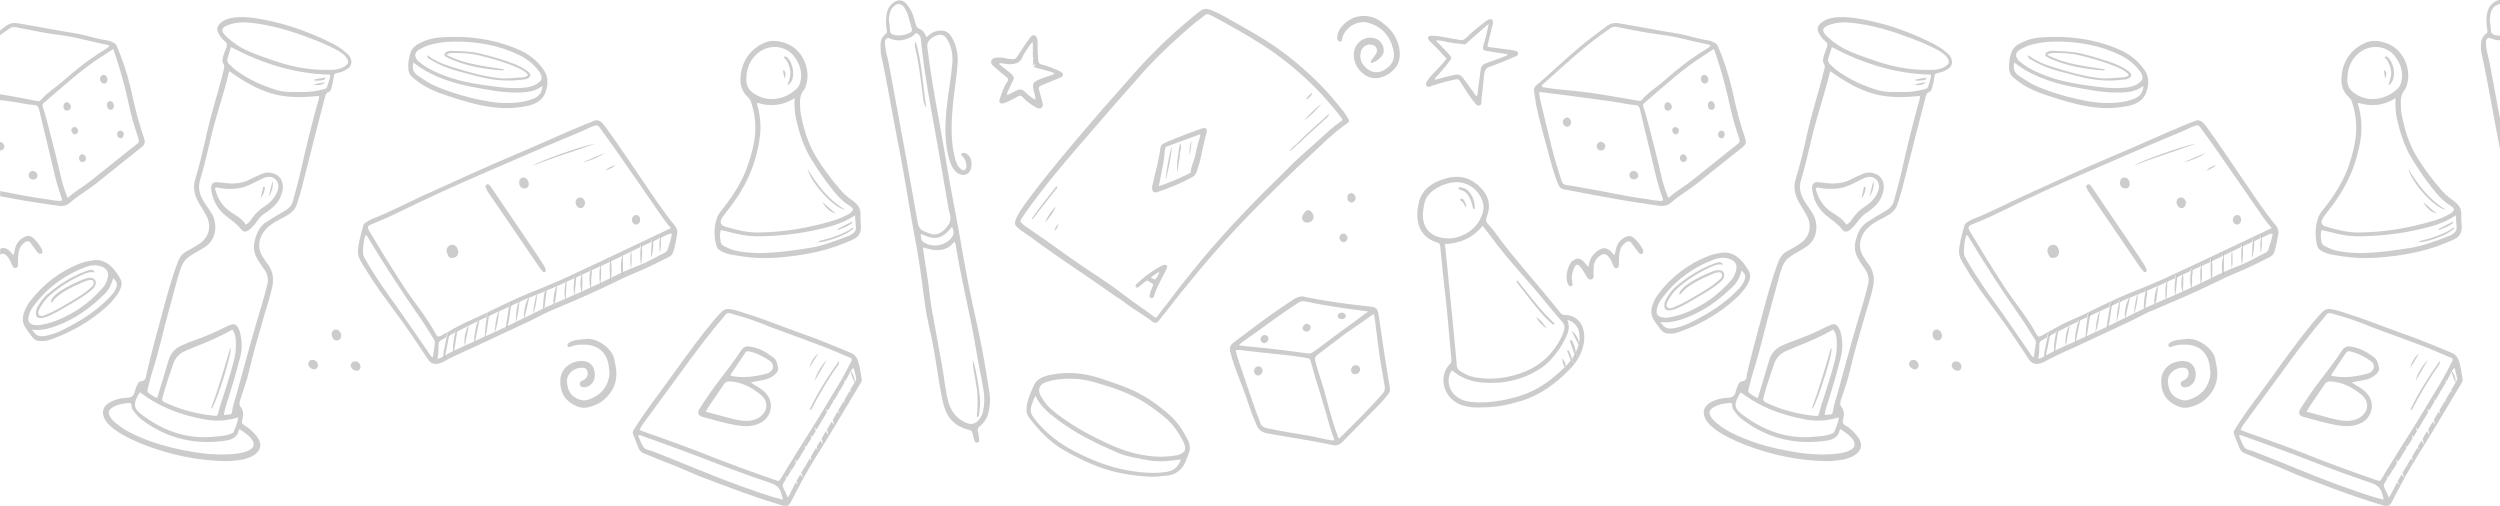 <?xml version="1.0" encoding="utf-8"?>
<!-- Generator: Adobe Illustrator 28.3.0, SVG Export Plug-In . SVG Version: 6.00 Build 0)  -->
<svg version="1.1" id="Layer_1" xmlns="http://www.w3.org/2000/svg" xmlns:xlink="http://www.w3.org/1999/xlink" x="0px" y="0px"
	 viewBox="0 0 1600 323.7" style="enable-background:new 0 0 1600 323.7;" xml:space="preserve">
<style type="text/css">
	.st0{fill-opacity:0.2;}
</style>
<g>
	<g>
		<path class="st0" d="M857.6,26.7c0.7,0,1.1-0.4,1.2-1c0.2-0.5,0.3-1.1,0.4-1.7c1.6-6.2,9.4-11.3,16.1-9.5
			c8.9,2.3,14.3,8.4,16.4,17.2c1.5,6.1-0.9,10.6-6.4,13.4c-3.6,1.8-7.1,1.5-10.2-1c-3.5-2.8-5.4-6.4-4.1-11.1
			c0.9-3.3,4.1-5.1,7.3-4.3c2.6,0.7,3.7,3.2,2.4,5.6c-0.4,0.8-1.1,1.5-1.6,2.3c-0.7,1.1-1.7,2-1.9,3.3c0.4,0.4,0.8,0.4,1.1,0.3
			c2.6-0.9,4.7-2.5,6.3-4.7c1-1.3,1.2-2.8,0.9-4.4c-0.5-3.7-3.3-6.3-7-6.9c-5.9-0.9-10.6,3.4-11.7,7.8c-1.8,7,2.8,14.9,9.6,17.4
			c8,2.8,17.4-4.3,18.9-10.3c1.2-5.1,0.4-9.8-1.8-14.4c-2.2-4.7-5.8-8.2-10-11.1c-7.8-5.5-18.8-4.6-25.6,4.4c-1.1,1.5-1.7,3.2-2,5
			c-0.1,0.8-0.2,1.7,0.1,2.5C856.6,26.2,857,26.6,857.6,26.7L857.6,26.7z"/>
		<path class="st0" d="M373.3,243.3c-0.4,0.2-0.8,0.3-1.1,0.5c-0.9,0.5-1.4,1.3-1.1,2.3c0.2,1,1,1.6,2,1.7c1.3,0.2,2.5-0.1,3.6-0.7
			c3-1.6,4.4-4.9,3.9-8.7c-0.5-3.8-2.5-6.4-6-7.1c-7-1.4-15.7,3.2-16,11.9c-0.3,8.2,3.1,13.6,10.6,16.8c2.5,1.1,5,1.3,7.6,0.6
			c3.6-1,7.1-2.4,9.9-4.9c4.9-4.3,7.8-9.8,7.8-16.5c0-3.1-0.8-6.1-1.3-9.2c-1.3-7-11-13.9-18.2-13.1c-2,0.2-4.1,0.4-6.2,0.7
			c-1.6,0.3-3.2,0.8-4.6,1.7c-0.7,0.5-1.3,1.2-0.9,2.1c0.4,1.1,1.3,0.7,2.1,0.4c2.5-1,5.2-1.3,7.5-1.2c9.4-0.4,15.5,4.7,16.7,13.7
			c0.1,0.8,0.2,1.6,0.3,2.5c0.5,3.1-0.2,5.9-1.4,8.7c-2.3,5-6.1,8.1-11.2,10c-2.8,1.1-5.3,0.9-8-0.4c-4.5-2.1-6-5.8-6.4-10.4
			c-0.6-6,5.3-9.9,10.5-9.3c1.3,0.2,2.1,0.8,2.5,2C376.6,239.9,375.8,242,373.3,243.3L373.3,243.3z"/>
		<path class="st0" d="M4.1,163.5c1.1,1.1,2,2.4,2.6,3.8c0.4,1,0.8,1.9,1.3,2.8c0.4,0.9,1,1.6,2.1,1.4c1.1-0.2,1.4-1.1,1.4-2.1
			c0-0.7,0-1.4,0-2.2c0-2.2,0.1-4.3,0.6-6.5c0.5-2.5,1.8-4.3,3.9-5.7c1.3-0.9,2.5-0.9,3.5,0.4c1.1,1.5,2.2,3,3.3,4.5
			c0.6,0.7,1.1,1.5,1.8,2.1c0.6,0.6,1.4,0.6,2,0.2c0.6-0.4,0.6-1.1,0.5-1.7c-0.2-0.6-0.4-1.2-0.7-1.7c-1.4-2.5-3.1-4.6-5.2-6.5
			c-1.8-1.6-3.6-1.7-5.7-0.6c-3,1.6-5,3.9-5.8,7.2c-0.3,1.4-0.6,2.7-0.9,4.1c-1.2-0.3-1.5-1.3-2.1-1.9c-2.3-2.3-4.2-2.9-6.6-1.9v3.7
			c0.1,0,0.2-0.1,0.2-0.1C1.7,162.1,3,162.3,4.1,163.5L4.1,163.5z"/>
		<path class="st0" d="M212.3,214.1c0.1,2.2,1.4,3.8,3.2,3.8c1.7,0,2.9-1.3,2.9-3c0-2.1-1.7-4.1-3.5-4
			C213.3,211,212.2,212.2,212.3,214.1z"/>
		<path class="st0" d="M228.4,237.3c1.3,0,2.4-1.2,2.3-2.7c-0.1-2-1.7-3.5-3.6-3.3c-1.6,0.1-2.7,1.3-2.6,2.8
			C224.6,235.7,226.5,237.3,228.4,237.3L228.4,237.3z"/>
		<path class="st0" d="M197.3,232.9c-0.1,1.6,2,3.5,3.7,3.5c1.4,0,2.5-1.2,2.5-2.6c0-1.8-1.6-3.5-3.3-3.5
			C198.7,230.2,197.3,231.4,197.3,232.9L197.3,232.9z"/>
		<path class="st0" d="M840.7,138.8c0-2.1-1.9-4.3-3.6-4.3c-1.5,0-3.8,3.1-3.8,5c0,1.6,1.5,3,3.3,3
			C838.8,142.5,840.7,140.8,840.7,138.8z"/>
		<path class="st0" d="M865,129.6c1.4,0,2.6-1.3,2.6-2.9c0-1.6-1.4-3.1-2.8-3.1c-1.5,0-2.6,1.2-2.5,2.9
			C862.3,128.3,863.5,129.6,865,129.6z"/>
		<path class="st0" d="M859.6,149.5c-1.4,0.1-2.4,1.3-2.3,2.8c0.1,1.6,1.4,2.8,2.8,2.7c1.3-0.1,2.4-1.4,2.3-2.8
			C862.3,150.7,861,149.4,859.6,149.5z"/>
		<path class="st0" d="M20.1,129.1c0.6,0.1,1.2,0.2,1.7,0.3c5.4,0.8,10.8,1.6,16.2,2.4c2.5,0.2,4.8-0.3,6.7-2
			c5.1-4.5,11.1-7.9,16.5-12.1c9.9-7.9,19.7-15.8,29.5-23.6c1.7-1.3,2.3-2.9,1.7-4.9c-0.3-1.1-0.6-2.2-1-3.3
			c-0.7-1.8-1.3-3.7-1.8-5.5c-1.3-4.2-2.4-8.5-3.4-12.7c-0.9-3.8-1.7-7.6-2.6-11.4c-2.2-9.2-5.1-18.1-8.8-26.7c-0.4-1-1-1.7-2-2.2
			c-1.3-0.7-2.6-1.3-4-1.5c-5.2-0.7-10.3-2.3-15.4-3.5c-4.8-1.2-9.8-1.7-14.6-2.6c-9.1-1.8-18.3-3.3-27.4-4.9
			c-3-0.5-5.5,0.1-7.8,1.9c-1.2,0.9-2.4,1.8-3.6,2.7v3c2-1.4,4-2.8,6-4.2c1.3-0.9,2.4-1.2,4-0.9c9.8,1.9,19.6,4,29.5,5.2
			c8,1,15.7,3.2,23.5,4.9c1.4,0.3,2.9,0.6,4.4,0.9c0.8,0.1,1.6,0.5,2.7,0.8c-1,1.4-2.1,2-3.1,2.6c-9.6,5.8-18.3,12.7-26.7,20.1
			c-4.6,4.1-10.1,7.3-14.1,12.1c-0.8,1-1.8,0.7-2.8,0.6C15.6,63,7.8,61.6,0,60.3V64c2.7,0.4,5.4,0.7,8.1,1.1
			c4.5,0.6,8.9,1.8,13.5,2.1c1.5,0.1,2.9,0.4,3.3,2.5c3,12.7,6.2,25.2,9.1,37.9c1.4,6.4,3.1,12.6,5.3,18.7c0.2,0.6,0.6,1.3,0.2,2.2
			c-3.5,0.3-6.9-0.6-10.3-1.1c-9.8-1.3-19.5-3.3-29.1-5.1v3.3c3.8,0.7,7.7,1.4,11.5,2.1C14.4,128.2,17.2,128.7,20.1,129.1
			L20.1,129.1z M38.6,111.6c-2.2-9.9-4.8-19.6-7.3-29.4c-1.2-4.6-2.4-9.2-3.9-13.7c-0.4-1.1-0.3-1.9,0.7-2.7
			c12.5-10.6,24.5-21.9,38.5-30.6c1.9-1.2,3.7-2.5,5.9-3.9c1.2,3.7,2.4,7.1,3.4,10.5c2.9,9.1,5.1,18.5,7.2,27.9
			c1.4,6.4,3.4,12.8,5.5,19c0.6,1.7,0.2,2.6-1.2,3.6c-9.8,7.8-19.5,15.6-29.3,23.4c-4.7,3.8-10.1,6.7-14.8,11
			C41.2,121.6,39.7,116.6,38.6,111.6L38.6,111.6z"/>
		<path class="st0" d="M21,109.4c-1.5,0-2.7,1.2-2.6,2.8c0,1.6,1.1,2.6,2.7,2.7c1.7,0,2.8-1,2.9-2.5C23.9,110.8,22.5,109.4,21,109.4
			L21,109.4z"/>
		<path class="st0" d="M2.8,93.8c0-1.4-1.4-2.9-2.8-3v5.5C1.6,96.4,2.8,95.2,2.8,93.8L2.8,93.8z"/>
		<path class="st0" d="M66.7,53.5c1.2,0,2.1-1.1,2.1-2.5c0-1.6-1.1-3-2.3-3.1c-1.3-0.1-2.4,1.1-2.5,2.6C63.9,52,65.3,53.5,66.7,53.5
			z"/>
		<path class="st0" d="M45.4,68.4c0-1.4-1.4-3-2.6-3c-1.2,0-2.1,1-2.2,2.5c-0.1,1.6,0.7,2.8,2.1,2.9C44.1,70.9,45.4,69.8,45.4,68.4
			L45.4,68.4z"/>
		<path class="st0" d="M70.8,70.3c1.3,0,2.1-1.1,2.1-2.5c0-1.6-1.1-3.1-2.4-3.1c-1.2,0-2.1,1.1-2.1,2.6C68.5,69,69.5,70.3,70.8,70.3
			z"/>
		<path class="st0" d="M53.1,103.7c1.2-0.1,1.9-1.1,1.9-2.4c0-1.3-1.1-2.5-2.2-2.6c-1.2,0-2.3,1.2-2.2,2.5
			C50.5,102.7,51.7,103.9,53.1,103.7z"/>
		<path class="st0" d="M47.9,86C49,86,50,85,50,83.8c0-1.3-1-2.5-2.2-2.5c-1.2-0.1-2.2,0.9-2.2,2.1C45.7,84.6,46.8,85.9,47.9,86z"/>
		<path class="st0" d="M77,88.5c1.2,0.2,2.2-1,2.2-2.4c0-1.5-0.8-2.5-2.1-2.5c-1.2,0-2.3,1.2-2.1,2.5C75.1,87.4,75.7,88.3,77,88.5z"
			/>
		<path class="st0" d="M829.7,190.6c-0.3,0.1-0.5,0.3-0.8,0.4c-0.1,0.1-0.2,0.1-0.4,0.2c-9.5,6.1-18.6,12.7-27.6,19.4
			c-3.9,2.9-7.7,5.8-11.6,8.8c-2,1.5-2.6,3.3-2,5.7c0.8,2.9,1.6,5.8,2.6,8.6c3,8.5,6.6,16.7,9.3,25.3c1.4,4.5,3.2,8.9,5.1,13.3
			c1.4,3,3.5,4.4,6.5,5c13.9,2.6,27.9,4.4,41.7,7.5c3,0.7,5-0.2,7.1-2.4c6.9-7.2,14.1-14.3,21.1-21.4c2.7-2.7,5.3-5.5,7.6-8.5
			c0.8-1,1.4-2,1.3-3.7c0-0.3-0.1-0.9-0.2-1.5c-1.1-6.5-2.2-13-3.2-19.5c-1.3-8.6-2.5-17.2-3.8-25.7c-0.7-4.8-1.5-5.5-6.2-6
			c-0.9-0.1-1.9-0.2-2.8-0.3c-1-0.1-1.9-0.2-2.9-0.3c-11.7-1.4-23.4-3-35-5.4C833.4,189.4,831.6,189.7,829.7,190.6L829.7,190.6z
			 M845.5,280.5c-9.2-2.2-18.7-3.2-28-5.1c-2.1-0.4-4.2-0.8-6.4-1.3c-2.3-0.4-4-1.5-4.7-3.9c-0.7-2.4-1.8-4.6-2.6-6.9
			c-3.8-11-7.6-22-11.3-33.1c-0.7-1.9-1.1-3.9-1.7-6.1c3.1-0.4,5.8,0.3,8.5,0.6c8.9,0.9,17.9,1.9,26.8,2.9c3.6,0.4,7.1,1.1,10.7,1.6
			c1.2,0.2,1.7,0.7,2,1.9c1.8,6.8,3.9,13.6,6,20.3c0.2,0.6,0.4,1.2,0.5,1.8c2.1,6.7,4.1,13.3,5.9,20.1c0.4,1.5,1,3,1.5,4.6
			c0.1,0.3,0.2,0.7,0.4,1c0.1,0.2,0.1,0.4,0.2,0.5c0.3,0.8,0.6,1.5,0.6,2.5C850.8,281.8,848.2,281.1,845.5,280.5L845.5,280.5z
			 M877.2,202.3c0.2-0.1,0.3-0.2,0.5-0.4c0.4-0.3,0.8-0.7,1.6-0.7c0,0.1,0,0.2,0.1,0.3c0.2,1.1,0.4,2.3,0.6,3.5
			c1.4,10.6,2.5,21.3,4.4,31.9c0.6,3.4,1.2,6.7,1.8,10.1c0.3,1.8,0.1,3.3-1.2,4.8c-8.7,9.9-18.2,19.2-27.5,28.5
			c-0.1,0.1-0.4,0.2-0.8,0.3c-3.1-8.2-5.5-16.4-7.6-24.7c-1.5-5.9-3.3-11.7-5.2-17.5c-0.8-2.4-1.4-5-2.1-7.4c-0.3-1-0.2-1.8,0.1-2.5
			c0.2-0.3,0.4-0.6,0.7-0.9c0.1-0.1,0.3-0.2,0.4-0.4c6.2-4.6,12.3-9.4,18.5-14C866.7,209.7,872,206,877.2,202.3z M835.4,192.9
			c12.7,2.8,25.6,4.5,38.5,6.2c0.1,0,0.2,0,0.3,0c0.3,0,0.5,0.2,1.4,0.4c-1.3,0.8-2.5,1.6-3.6,2.5c-2.1,1.6-4.1,3.1-6.1,4.6
			c-0.8,0.5-1.6,1.1-2.3,1.6c-4,2.8-7.8,5.7-11.7,8.6c-0.8,0.6-1.6,1.2-2.4,1.8c-2.9,2.2-5.8,4.4-8.8,6.5c-1.3,0.9-2.3,1.3-3.9,1.1
			c-13.7-2-27.4-3.5-41.1-4.8c0,0,0,0-0.1,0c-0.8-0.1-1.7,0-2.7-0.7c3.2-2.7,6.6-4.8,9.9-7.2c9.2-6.6,18.3-13.5,27.9-19.6
			C832.1,192.9,833.5,192.5,835.4,192.9L835.4,192.9z"/>
		<path class="st0" d="M805.5,234.5c-1.6-0.1-2.9,1.2-2.9,2.9c0,1.6,1.1,2.9,2.5,2.9c1.5,0,2.9-1.3,2.9-3
			C808.1,235.8,807,234.5,805.5,234.5L805.5,234.5z"/>
		<path class="st0" d="M867.2,239.5c1.7,0.1,3.3-1.3,3.3-3c0-1.5-1.2-2.7-2.7-2.8c-1.7-0.1-3.1,1.3-3.1,3.1
			C864.7,238.5,865.7,239.5,867.2,239.5L867.2,239.5z"/>
		<path class="st0" d="M809.4,214.4c-1.4,0-2.7,1.3-2.6,2.8c0,1.3,1,2.4,2.3,2.4c1.4,0,2.7-1.4,2.7-2.8
			C811.8,215.4,810.7,214.4,809.4,214.4L809.4,214.4z"/>
		<path class="st0" d="M836.6,207.3c-1.4-0.1-2.8,1.1-2.9,2.5c-0.1,1.3,0.8,2.3,2.2,2.4c1.5,0.1,2.8-1,2.9-2.5
			C838.9,208.5,837.9,207.4,836.6,207.3L836.6,207.3z"/>
		<path class="st0" d="M856.2,201.9c-0.2,1.1,0.6,2.1,2,2.3c1.5,0.2,2.9-0.6,3.1-1.8c0.1-1-0.6-1.9-1.8-2.2c-0.1,0-0.1,0-0.2-0.1
			c-0.1,0-0.2,0-0.3,0C857.6,199.9,856.4,200.7,856.2,201.9z"/>
		<path class="st0" d="M736.1,305.1c3.3,0.1,6.6-0.3,9.9-0.6c5.7-0.4,9.9-3.1,12.4-8.3c0.9-1.9,1.5-3.9,2.3-5.7
			c1.4-3.2,0.9-6.3-0.6-9.2c-3-5.7-6.4-11.1-11.2-15.4c-8.3-7.4-17.4-13.7-27.9-17.8c-0.1,0-0.1,0-0.2-0.1c-2.7-1.1-5.4-2.1-8.1-3
			c-2.8-1-5.7-1.9-8.5-2.9c-10.6-3.5-21.4-4.4-32.4-2.1c-4.2,0.9-8.2,2.5-10,6.4c-2.1,4.6-4.3,9.3-4.8,14.6
			c-0.2,2.4,0.2,4.3,1.5,6.1c6.3,8.4,13.4,15.9,22.7,21.2c6.9,4,14,7.4,21.4,10.3C713.4,302.7,724.6,304.5,736.1,305.1L736.1,305.1z
			 M669.6,244.5c4.9-1.6,10.1-2.3,16.4-2.1c4.5-0.1,10,0.9,15.4,2.5c11.3,3.2,22.5,7,32.4,13.5c4.2,2.8,8.3,5.8,12.2,9.1
			c4.9,4.2,8.5,9.5,11.4,15.3c0,0.1,0.1,0.2,0.1,0.3c0.4,0.7,0.6,1.5,0.8,2.3c0.6,2.1,0,3.6-1.9,4.7c-1.2,0.8-2.6,1.2-4.1,1.4
			c-8.1,1.4-16,0.8-24-0.9c-9.5-2-18.2-6-26.8-10.3c-10.2-5.1-19.9-11-28.6-18.3c-2.8-2.4-4.9-5.3-6.7-8.4c-0.5-0.8-0.8-1.6-1-2.4
			C664.5,248.1,666,245.7,669.6,244.5L669.6,244.5z M664.6,271.1C664.6,271.1,664.5,271.1,664.6,271.1c-1.5-1.7-2.6-3.1-3.4-4.3
			c-1.2-1.8-1.7-3.3-1.5-5.2c0.1-0.6,0.2-1.2,0.4-1.9c0.5-1.7,1.3-3.7,2.5-6.4c1.7,3.4,3.9,6.3,6.4,8.8c1,1,2.1,2,3.2,2.9
			c2,1.6,4,3.2,6.1,4.7c11.3,8.3,23.9,14.4,36.7,19.9c6.2,2.7,12.9,3.6,19.5,4.9c6.7,1.3,13.4,0.6,20-0.3c0.4-0.1,0.8-0.2,1.2,0
			c-0.8,2.5-2.1,4.4-3.8,5.7c-1.3,0.9-2.8,1.6-4.7,2c-0.4,0.1-0.8,0.1-1.2,0.2c-5.4,0.8-10.8,0.6-16.2,0.1c-1.5-0.2-3-0.3-4.5-0.6
			c-1.1-0.2-2.2-0.3-3.3-0.5c-11.9-2.1-23.1-6.5-33.8-12C679.2,284.5,671.2,278.7,664.6,271.1L664.6,271.1z"/>
		<path class="st0" d="M263.9,49.4c5.3,4.7,11.3,7.9,17.9,10.3c7.3,2.6,14.7,4.9,22.2,6.8c5.4,1.4,10.9,2.2,16.5,2.6
			c5.9,0.4,11.7-0.2,17.5-1.4c6.8-1.5,11-5.2,12.1-12.3c0.6-3.8,0.2-7.3-2.1-10.6c-4.1-6.1-9.7-10.3-16.4-13.2
			c-15.7-6.7-32.1-8.9-49.1-7.7c-3.4,0.2-6.8,0.8-10,2c-1.2,0.5-2.5,1-3.7,1.6c-2.8,1.3-5.1,3.3-6.1,6.3c-1.2,3.6-1.7,7.2-1.3,11
			C261.7,46.7,262.5,48.2,263.9,49.4L263.9,49.4z M268.5,31.6c1.6-0.9,3.3-1.7,4.9-2.4c5.9-1.8,11.8-2.6,17.9-2.6
			c12.2,0,24.1,1.7,35.4,6.2c2.1,0.8,4.2,1.8,6.3,2.8c4.7,2.4,8.6,5.6,11.8,9.8c0.6,0.7,1.1,1.5,1.4,2.4c0.8,2.6,0.4,3.7-1.8,5.3
			c-1.7,1.3-3.6,2-5.6,2.5c-0.8,0.2-1.6,0.3-2.4,0.4c-0.6,0.1-1.3,0.1-2,0.2c-4.7,0.3-9.5,0.2-14.2-0.4c-1.1-0.1-2.2-0.3-3.4-0.4
			c-2.3-0.3-4.6-0.6-6.9-0.9c-8.5-1.2-16.8-2.9-24.9-5.9c-5.5-2.1-10.9-4.4-15.6-8.1c-0.3-0.2-0.5-0.4-0.8-0.6
			c-0.4-0.3-0.7-0.6-1.1-0.9C264.9,36.1,265.2,33.5,268.5,31.6L268.5,31.6z M264.5,40c1,0.7,1.9,1.4,2.9,2.1c1.5,1.1,3,2.1,4.6,3
			c9.6,5.4,19.9,8.6,30.6,10.6c8.7,1.6,17.4,3.4,26.3,3.5c6.4,0.1,12.6,0,18.3-4.2c-0.3,4.2-2.2,6.7-5.7,8.1c-3.1,1.3-6.3,2-9.6,2.4
			c-6.1,0.7-12.2,0.6-18.2-0.4c-12-2-23.6-5.2-34.8-9.9c-4-1.7-7.6-4.2-11.2-6.6c-1.6-1.1-2.7-2.3-3.2-3.7
			C264.1,43.6,264.1,41.9,264.5,40z"/>
		<path class="st0" d="M286,33.1c-0.8,0.3-1.5,0.9-1.6,1.8c-0.1,0.9,0.6,1.2,1.3,1.6c0.9,0.5,1.8,0.9,2.8,1.4
			c10.2,4.4,20.9,6.2,31.9,7.1c0.8,0.1,1.6,0.3,2.4-0.6c-12.6-2.1-25.3-3.2-37.1-9.3c1.6-1.2,2.8-1.2,4.1-1.2
			c5.6-0.1,11.2,0.2,16.6,1.5c6.7,1.6,13.4,3.5,19.9,5.9c2.8,1,5.6,2.2,8.2,3.7c1,0.6,1.9,1.3,2.7,2c0.8,0.7,0.8,1.5-0.3,1.9
			c-0.8,0.3-1.6,0.6-2.4,0.6c-5.3,0.2-10.7,1.2-16,0.4c-10.6-1.4-20.8-4.3-31-7.6c-4.9-1.6-9.7-3.7-14-7c-0.3,1.8,0.9,2.2,1.8,2.8
			c2.6,1.6,5.2,2.9,8,4.1c6.8,2.9,14,4.4,21,6.3c9.4,2.6,19,3.8,28.8,2.6c1.7-0.2,3.5-0.1,5.1-1.2c1.5-1,1.6-2,0.5-3.3
			c-0.6-0.7-1.3-1.3-2.1-1.8c-2.4-1.6-5-2.9-7.7-4c-7-2.6-14.1-4.7-21.3-6.5c-5.7-1.4-11.4-1.5-17.2-1.7
			C288.9,32.4,287.4,32.5,286,33.1L286,33.1z"/>
		<path class="st0" d="M74.5,189.3c1.3-1.7,2.3-3.6,3-5.7c0.6-1.9,0.4-3.7-0.6-5.4c-0.1-0.2-0.2-0.3-0.3-0.5c-1-1.6-2-3.2-3.2-4.7
			c-0.8-1-1.6-1.9-2.5-2.7c-3-2.7-6.5-4.3-10.7-3.8c-3.1,0.4-6.1,1-9,2.1c-13,5.1-23.6,13.3-32.1,24.4c-1.9,2.5-3.2,5.2-4.1,8.3
			c-0.7,2.6-0.5,5.1,0.8,7.5c1.3,2.4,3,4.4,4.6,6.6c1.6,2.2,3.6,3,5.9,2.9c0.6,0,1.3,0,1.9,0c1.3-0.1,2.6-0.5,3.8-0.9
			c0.8-0.3,1.5-0.5,2.3-0.8c12.4-4.6,23.7-11.2,33.6-20C70.3,194.4,72.5,192,74.5,189.3L74.5,189.3z M19.9,207.3
			c-1.8-1-2.2-2.9-1.3-5.8c0.5-1.8,1.3-3.5,2.4-5c8.7-11.9,20-20.4,33.8-25.6c3.3-1.2,6.6-1.5,10-0.4c0.8,0.3,1.5,0.6,2,1
			c2.1,1.4,2.8,3.5,2.1,6.4c-0.6,2.7-1.9,5-3.8,7c-5.5,6.1-11.7,11.3-18.9,15.4c-6.3,3.6-12.9,6.5-20.1,7.6
			c-0.7,0.1-1.4,0.2-1.9,0.3c-0.5,0-0.8,0-1.1-0.1C21.7,208.1,20.7,207.8,19.9,207.3L19.9,207.3z M47.2,207.4
			c-5.1,2.8-10.1,5.7-15.8,7c-1.1,0.3-2.2,0.6-3.3,0.7c-3.5,0.4-5.3-0.5-7.6-4.1c5.8,0.7,11-0.7,16.1-2.6
			c11.7-4.4,21.6-11.6,30.4-20.3c2.8-2.7,4.4-6.2,5.4-10c2.5,2.1,2.9,3.5,1.9,6.2c-1,2.6-2.8,4.6-4.7,6.5
			C63,197.5,55.4,202.9,47.2,207.4L47.2,207.4z"/>
		<path class="st0" d="M54.5,173.7c-9.2,3.5-17.3,8.7-24.7,15.1c-2.5,2.2-4.3,5-5.9,7.9c-0.7,1.3-1,2.8-0.9,4.2c0,0.1,0,0.2,0,0.2
			c0.1,1.4,0.8,2.2,2.3,2.4c1.9,0.2,3.7-0.4,5.4-1.1c5.1-2.1,9.7-5,14.4-7.8c4.4-2.5,8.7-5.1,12.7-8.3c1-0.9,2.1-1.7,2.8-2.9
			c0.8-1.3,1-2.8,0.3-4.1c-0.7-1.4-2.1-1.4-3.5-1.5c-1.2,0-2.3,0.3-3.3,0.7c-5.5,2.2-10.8,4.6-15.7,7.9c-1.9,1.3-3.7,2.7-5,4.6
			c-0.5,0.7-1.2,1.4-0.4,2.7c2.1-2.7,4.5-4.9,7.4-6.7c4.5-2.8,9.3-5,14.1-7c0.8-0.4,1.8-0.6,2.7-0.7c0.9-0.1,2-0.4,2.5,0.6
			c0.5,1.1,0.4,2.2-0.5,3.2c-0.6,0.6-1.2,1.1-1.8,1.7c-3.7,3.1-7.7,5.6-11.8,8c-5.3,3.1-10.6,6.4-16.4,8.7c-1.3,0.5-3,1.3-4.1,0.2
			c-0.9-0.9-0.7-2.1-0.2-3.2c0.2-0.4,0.4-0.7,0.5-1.1c1.6-2.9,3.5-5.7,6-7.9c6.5-5.7,13.6-10.3,21.6-13.8c1.4-0.6,2.9-1.2,4.4-1.5
			c1-0.1,2.1-0.1,3.2,0.2c-0.2-0.5-0.4-0.9-0.6-1.1c-0.5-0.5-1.1-0.5-1.6-0.6C57,172.8,55.8,173.2,54.5,173.7L54.5,173.7z"/>
		<path class="st0" d="M405.6,275c-0.7,1.1-0.8,2.1-0.3,3.2c1.1,2.8,2.2,5.6,3.3,8.4c0.7,1.9,2.1,3,3.9,3.7c2.6,1,5.2,2.1,7.7,3.2
			c6.1,2.5,12.4,4.7,18.4,7.4c9.4,4.3,19.2,7.6,28.8,11.3c10.6,4,21.4,7.7,32.2,11c4.1,1.3,5.1,1,7.1-2.9c2.2-4.2,4.3-8.5,6.6-12.6
			c6.3-11.7,13.8-22.8,20.6-34.3c5.5-9.3,11.1-18.6,16.7-27.9c0.5-0.8,1.1-1.6,0.9-2.6c-0.7-4-1.1-8-2.3-11.8
			c-0.8-2.5-2.2-4.2-4.7-5.3c-4.3-1.7-8.6-3.5-12.9-5.3c-5.8-2.4-11.7-4.7-17.6-6.7c-3.9-1.4-7.8-2.8-11.7-4.3
			c-8.2-3.1-16.4-6.2-24.7-8.8c-3.7-1.2-7.4-2.5-10.6-2.9c-2.6-0.3-4,0.6-5.2,1.8c-2.2,2.1-4.1,4.4-6,6.7
			c-13,15.7-24.4,32.6-36.5,48.9C414.5,261.6,409.9,268.2,405.6,275z M500.9,319.8c-9.4-2.4-18.3-5.7-27.3-8.9
			c-18.5-6.7-36.6-14.6-54.9-21.7c-0.1,0-0.2-0.1-0.3-0.1c-2.1-1-5-1-6.4-2.8c-1.5-1.9-2.3-4.4-3.2-6.7c-0.1-0.2-0.2-0.5-0.3-0.7
			c0.5-0.6,1-0.5,1.5-0.3c0.1,0,0.1,0.1,0.2,0.1c12.3,4.5,24.7,8.8,36.9,13.5c15.2,5.9,30.4,11.7,45.8,16.8c3.3,1.1,5.4,2.6,6.6,5.3
			c0.3,0.7,0.5,1.4,0.7,2.2c0.1,0.4,0.2,0.8,0.4,1.2C500.8,318.4,501,319,500.9,319.8z M546.4,235.6c0.5,2,1,4,1.5,6.1
			c0.2,1-0.2,1.8-0.7,2.6c-0.1,0.1-0.1,0.2-0.2,0.3c0,0.3,0,0.6,0,1c-0.1-0.2-0.1-0.4-0.2-0.6c-0.9,1.5-1.8,3.1-2.7,4.6
			c0.2,0.6,0.4,1.2,0.6,1.9c-0.3-0.4-0.6-0.8-0.9-1.3c-1.1,1.9-2.3,3.9-3.4,5.8c0.1,0.6,0.2,1.1,0.3,1.8c-0.2-0.4-0.5-0.7-0.7-1.1
			c-1.2,2-2.3,3.9-3.5,5.9c0.2,0.9,0.5,1.7,0.7,2.6c-0.4-0.6-0.8-1.2-1.1-1.9c-1,1.8-2.1,3.5-3.1,5.3c0.3,1.2,0.5,2.4,0.5,3.4
			c-0.4-0.7-0.8-1.5-1.2-2.2c-1,1.7-2,3.4-3,5c0.4,1.3,0.6,2.6,0.7,3.6c-0.5-0.8-1-1.6-1.4-2.5c-0.9,1.6-1.9,3.2-2.8,4.8
			c0.4,1.3,0.6,2.6,0.7,3.9c-0.5-0.9-1-1.8-1.4-2.7c-0.8,1.3-1.6,2.7-2.4,4c0.2,0.8,0.5,1.5,0.8,2.3c-0.4-0.4-0.8-0.9-1.3-1.5
			c-1.1,1.9-2.2,3.7-3.3,5.6c0.2,1,0.3,1.8,0.3,2.5c-0.3-0.5-0.6-1-0.9-1.5c-0.9,1.5-1.7,3-2.6,4.5c0.1,0.3,0.1,0.6,0.2,0.9
			c-0.2-0.2-0.3-0.4-0.4-0.6c-0.2,0.4-0.4,0.7-0.7,1.1c-0.7,1.1-1.3,2.2-2,3.4c0.4,1,0.7,2.1,1.1,3.1c-0.6-0.5-1.1-1.2-1.7-2.1
			c-0.9,1.5-1.7,2.9-2.5,4.4c0.3,0.7,0.6,1.4,0.9,2.1c-0.4-0.3-0.9-0.8-1.3-1.3c-0.8,1.5-1.6,3-2.4,4.6c0,0.2,0.1,0.4,0.1,0.6
			c-0.1-0.1-0.2-0.2-0.3-0.3c-0.3,0.7-0.6,1.3-0.9,2c-0.4,0.8-0.9,1.6-1.6,2.8c-1.1-2.5-2-4.6-3-6.6c-0.5-1-0.3-1.8,0.3-2.8
			c0.6-0.9,1.1-1.8,1.7-2.8c-0.2-0.7-0.4-1.3-0.6-2c0.4,0.4,0.7,0.9,1,1.4c0.8-1.3,1.6-2.7,2.5-4c-0.1-0.7-0.2-1.3-0.2-1.9
			c0.2,0.4,0.4,0.9,0.6,1.3c0.9-1.5,1.9-3,2.8-4.5c-0.2-1.1-0.3-2.1-0.2-2.9c0.3,0.6,0.6,1.3,0.8,1.9c0.9-1.4,1.8-2.8,2.7-4.2
			c-0.1-0.3-0.1-0.5-0.2-0.8c0.1,0.2,0.2,0.3,0.3,0.5c0.9-1.4,1.8-2.8,2.6-4.2c-0.2-0.7-0.3-1.3-0.3-1.8c0.3,0.2,0.6,0.5,0.8,0.9
			c1.1-1.8,2.3-3.6,3.4-5.4c-0.2-0.9-0.3-1.7-0.4-2.4c0.3,0.5,0.6,1,0.9,1.5c0.8-1.3,1.6-2.6,2.4-3.9c-0.3-0.7-0.5-1.4-0.8-2.2
			c0.5,0.3,0.9,0.8,1.3,1.3c1.1-1.8,2.2-3.6,3.3-5.4c-0.1-0.3-0.1-0.5-0.2-0.8c0.1,0.1,0.3,0.3,0.4,0.4c1.1-1.8,2.1-3.6,3.2-5.4
			c-0.3-0.7-0.5-1.4-0.8-2c0.4,0.2,0.9,0.6,1.3,1.2c0-0.1,0.1-0.2,0.1-0.2c1.1-1.9,2.3-3.8,3.4-5.7c-0.1-0.6-0.2-1.2-0.3-1.8
			c0.2,0.4,0.4,0.8,0.7,1.2c1.1-1.9,2.2-3.7,3.3-5.6c-0.1-0.3-0.2-0.7-0.3-1c0.2,0.2,0.4,0.4,0.6,0.6c1.1-1.9,2.2-3.9,3.3-5.8
			c-0.1-0.5-0.2-1.1-0.3-1.6c0.2,0.3,0.5,0.6,0.7,1c1-1.8,2-3.6,2.9-5.4c-0.1-0.4-0.3-0.7-0.4-1.1c0.2,0.2,0.4,0.4,0.6,0.6
			c0.2-0.4,0.4-0.8,0.7-1.3C545.5,236.2,545.7,235.8,546.4,235.6L546.4,235.6z M456.9,210.3c2.2-2.8,4.7-5.4,6.9-8.3c0,0,0,0,0-0.1
			c1.2-1.6,2.5-1.8,4.3-1.2c5.9,1.7,11.9,3.4,17.7,5.7c17.6,7.1,35.8,12.8,53.2,20.4c1.6,0.7,3.2,1.5,4.8,2c0.6,0.2,0.9,0.4,1.1,0.7
			c0.3,0.5,0.2,1.1-0.2,1.9c-2.4,4.7-4.8,9.4-7.5,13.9c-3.6,5.8-7.1,11.7-10.6,17.6c-2.9,4.8-5.9,9.6-8.9,14.4
			c-5,7.9-10,15.7-14.8,23.7c-1,1.6-1.9,3.2-2.9,4.8c-1.3,2.3-1.3,2.3-3.9,1.4c-15.1-5.2-30.1-10.7-45-16.6
			c-12.6-5-25.3-9.5-38.1-14c-0.3-0.1-0.6-0.2-0.8-0.3c-0.9-0.3-1.8-0.7-2.9-1.2c1.2-2.5,2.7-4.5,4.2-6.5
			c9.4-12.7,18.6-25.5,28-38.2C446.5,223.6,451.6,216.9,456.9,210.3z"/>
		<path class="st0" d="M494.7,228.6c-4.4-3.3-9.1-6-14.7-6.8c-2.5-0.4-4.3,0.3-5.7,2.5c-4.2,6.4-8.8,12.4-13.5,18.5
			c-4.7,6-9,12.4-13.1,18.8c-1.6,2.5-0.9,4.4,1.9,5.2c7.1,1.8,14,4.1,21.3,5.3c5.3,0.9,10.6,1.2,15.7-1.4c6.8-3.5,9-12.1,4.3-18.1
			c-1.4-1.8-3.1-3.3-5.1-4.5c-1.6-0.9-3.1-1.9-5.3-3.3c3.8-1,7-1.2,10.1-2.1c2.4-0.8,4.5-2,6.2-3.9c0.8-0.9,1.4-1.9,1.2-3.1
			C497.6,233,497.1,230.3,494.7,228.6L494.7,228.6z M486.8,252.6c5.6,4.6,4.6,11.5-1.7,15c-3,1.6-6,2-9.3,1.7
			c-6.2-0.6-12.1-2.7-18.1-4.2c-1.9-0.5-3.8-1-6-1.6c1.8-3.5,4-6.3,5.9-9.2c1.9-2.9,3.9-5.6,5.8-8.5c0.9-1.4,2-1.7,3.6-1.7
			C474.7,244.5,481,247.9,486.8,252.6L486.8,252.6z M491.6,238.8c-0.1,0-0.2,0.1-0.3,0.1c-7.8,2.2-15.6,3.3-23.7,1.6
			c-0.1-1.1,0.6-1.7,1.1-2.4c2.7-4,5.4-8,8.1-12.1c0.7-1.1,1.5-1.4,2.8-1.1c4.8,1.1,9.1,3.3,13.1,6.1
			C495.9,233.4,495.2,237.2,491.6,238.8L491.6,238.8z"/>
		<path class="st0" d="M518.1,262.3c1.2,0.2,1.3-0.6,1.6-1.1c1.1-2.1,2.2-4.2,3.4-6.3c4-7.1,8.2-14.1,12.9-20.7
			c0.5-0.7,1.4-1.5,0.9-3.1C529.6,241.2,523.3,251.3,518.1,262.3L518.1,262.3z"/>
		<path class="st0" d="M529.2,230.4c-3.4,3.1-7.4,10.1-7.7,13.2C524.2,238.9,526.7,234.7,529.2,230.4z"/>
		<path class="st0" d="M518.1,235.4c1.7-3.1,3.7-5.9,5.7-9.3C521,228.2,518.4,232.4,518.1,235.4z"/>
		<path class="st0" d="M544,237.2c0.1,0.4,0.3,0.7,0.4,1.1c0.8,2.2,1.6,4.4,2.4,6.6c0.1,0.2,0.1,0.4,0.2,0.6c0-0.3,0-0.6,0-1
			c0-2.7-0.8-5.1-2.3-6.7C544.5,237.6,544.3,237.4,544,237.2L544,237.2z"/>
		<path class="st0" d="M90.2,244c-1.1,0.1-1.9,1.1-2.4,2.3c-0.5,1.4-1.2,2.7-1.5,4.1c-0.6,3-2.2,4.1-5.3,4.2
			c-3.8,0.1-7.6,1.1-10.9,3c-4.4,2.6-5.4,6.7-2.8,11.1c1.1,1.9,2.6,3.4,4.3,4.8c2.3,1.9,4.8,3.6,7.4,5c4.5,2.5,9.2,4.6,14.1,6.5
			c16.1,6.1,32.6,9.6,49.8,10.1c1.3,0,2.7,0.1,4,0c5.2-0.4,10.3-0.8,15-3.4c5.1-2.9,6.1-7.5,2.6-12.2c-2.3-3-5-5.6-8.2-7.4
			c-1.4-0.8-1.8-1.7-1.3-3.3c0.9-2.9,1-5.9-0.9-8.3c-1.2-1.5-0.9-2.7-0.5-4.2c2-6.3,4.4-12.5,5.8-18.9c2.8-12.1,6.4-23.9,9.8-35.8
			c1.7-5.8,3.6-11.4,4.9-17.3c1.4-5.8,0.6-11.3-3.4-16.1c-1-1.2-1.7-2.6-2.6-3.9c-3.9-6-2.2-13,1.9-17.4c3.3-3.6,7.5-5.8,11.7-7.9
			c3.6-1.8,6.8-4,8.2-8c1.2-3.5,2.3-7.1,3.2-10.7c2.7-10.5,5.4-21,8-31.5c2.3-8.8,4.5-17.6,6.8-26.4c0.4-1.5,0.8-3,2.5-3.6
			c1.1-0.4,1.4-1.4,1.7-2.5c0.5-2.1,1.1-4.2,1.4-6.3c0.3-2.8,0.4-2.9,3.3-3.5c2.2-0.4,4.1-1.4,5.9-2.7c1.9-1.3,2.5-3.2,2-5.4
			c-0.3-1.5-1-2.7-2.1-3.7c-2.8-2.7-5.9-4.8-9.3-6.6c-1.3-0.6-2.6-1.3-3.9-1.9c-5.2-2.5-10.4-4.7-15.8-6.7c-3.1-1.2-6.3-2.2-9.5-3.2
			c-3-0.9-6-1.7-9-2.4c-0.6-0.1-1.2-0.3-1.8-0.4c-6.9-1.5-13.8-2.9-20.9-2.5c-4,0.2-7.8,0.9-11,3.5c-2.6,2.2-3.1,4.4-1.3,7.3
			c0.6,1,1.3,2.1,2.1,3c0.5,0.6,1,1.1,1.6,1.5c1.1,0.8,1.5,1.7,1.4,2.7c0,0.5-0.2,1-0.4,1.6c-0.9,2.3-1.9,4.6-2.3,7.1
			c-0.2,1-0.3,1.9,0.3,2.7c1.1,1.7,0.8,3.2,0.2,4.9c-0.5,1.5-0.7,3-1.1,4.5c-3,11.5-6.7,22.8-9.3,34.4c-2.3,10.3-4.6,20.6-7.7,30.6
			c-1.6,5.1-0.4,9.8,1.9,14.3c0.7,1.3,1.5,2.5,2.2,3.7c1,1.7,2.1,3.3,3,5.1c3.6,6.8,1.9,13.9-4.4,18.1c-2.6,1.7-5.3,3.3-8,4.7
			c-2.9,1.5-4.7,4-5.8,7c-4.1,10.7-7,21.8-10,32.9c-3.5,12.9-7.1,25.9-10.1,39C93.4,241.8,93.1,243.8,90.2,244z M153.2,274.6
			c0.5,0.3,0.9,0.6,1.4,0.9c1.6,1.1,3.1,2.1,4.4,3.3c0.3,0.3,0.6,0.6,0.9,0.9c0.7,0.6,1.2,1.4,1.7,2.2c1,1.8,1,3.3,0.1,4.5
			c-0.4,0.5-0.9,0.9-1.5,1.3c-0.8,0.5-1.6,0.9-2.5,1.2c-2,0.8-4.2,1.2-6.4,1.4c-7,0.9-14,0.7-20.9-0.1c-2.6-0.3-5.2-0.7-7.7-1.1
			c-0.1,0-0.2,0-0.4-0.1c-12.4-2.1-24.4-5.3-35.8-10.6c-4.5-2.1-8.8-4.5-12.6-7.8c-1.4-1.2-2.8-2.5-3.6-4.2c-1.2-2.2-0.8-4,1.3-5.4
			c2.3-1.5,4.8-2.3,7.5-2.7c1.2-0.2,2.5-0.3,3.7-0.4c0.2,0,0.3,0,0.5,0c0.6,0.1,0.8,0.6,0.8,1.3c0,0.4,0,0.8,0.1,1.2
			c0.3,1.4,1.1,2.5,2,3.6c1.3,1.7,2.6,3.2,4.3,4.4c15.1,11.5,32.1,16.1,50.9,14c1.7-0.2,3.5-0.4,5.2-0.8c2.1-0.6,3.8-1.6,5-3.2
			c0.4-0.6,0.8-1.3,1-2C152.5,275.8,152.8,275.4,153.2,274.6L153.2,274.6z M210.9,50.6c-0.4,1.6-1.1,3.2-1.5,4.8
			c-0.3,1.2-1.3,1.5-2.3,1.7c-4.4,1.2-8.9,1.9-13.5,1.8c-5.6-0.1-11.2,0.4-16.6-1.3c-9.3-2.8-17.9-6.8-25.8-12.5
			c-1.7-1.2-3.1-2.7-4.6-4.1c-1.1-1.1-1.4-2.2-1-3.6c0.5-1.6,1-3.2,1.5-4.8c0.3-0.8,0.5-1.7,0.8-2.5c19.8,10.6,40.6,17.1,63.4,17.7
			C211.3,48.9,211.1,49.8,210.9,50.6L210.9,50.6z M147.5,15.5c4.3-1.3,8.7-1.4,13.2-0.9c12,1.3,23.5,4.6,34.7,8.7
			c7,2.6,14.1,5.3,20.7,9c1.3,0.8,2.6,1.6,3.8,2.6c0.8,0.7,1.5,1.5,2.1,2.4c0.6,0.9,0.8,1.6,0.8,2.3c0,0.4-0.2,0.8-0.4,1.2
			c-0.3,0.4-0.7,0.8-1.3,1.3c-2.2,1.6-4.6,2.3-7.2,2.5c-0.4,0-0.8,0.1-1.3,0.1c-0.1,0-0.1,0-0.2,0c-1.8,0.1-3.6,0-5.4,0
			c-11-0.1-21.7-2.4-32.1-6c-5.6-1.9-11.1-3.8-16.5-6.2c-4.6-2-8.7-4.8-12.4-8.1c-0.1-0.1-0.3-0.2-0.4-0.4
			C140.7,19.9,141.3,17.3,147.5,15.5L147.5,15.5z M94.6,248.7c0.9-3.4,1.6-6.8,2.7-10.2c4.3-13.3,7.2-26.9,10.9-40.3
			c1.9-6.9,3.7-13.7,5.6-20.6c0.1-0.3,0.2-0.6,0.3-0.9c2.9-9.8,3.7-10.9,12.6-15.9c1.4-0.8,2.6-1.6,4-2.4c8.4-5.1,8.4-15.5,4.9-21.6
			c-1.1-1.9-2.4-3.6-3.6-5.4c-0.8-1.2-1.6-2.4-2.3-3.7c-2.1-3.8-3-7.8-1.7-12.2c3.1-10.3,5.3-20.8,7.9-31.2
			c3.2-12.6,7.5-24.9,10.5-37.6c0.1-0.3,0.3-0.6,0.5-1.1c8.3,6,17,11.3,26.9,14.2c10,3,20.1,2.6,30.2,1.6c0.4,0.9,0.1,1.5,0,2
			c-4.3,15.2-8.1,30.5-11.5,46c-1.4,6.3-3.3,12.6-4.9,18.9c-0.8,3.1-2.7,5.2-5.5,6.7c-3.9,2.2-7.6,4.6-11.4,6.9
			c-4.9,3.1-6.7,7.9-7.9,13.1c-1.3,5.9,1.4,10.4,4.6,14.9c0.8,1.1,1.6,2.2,2.3,3.3c1.7,2.9,2.2,5.9,1.3,9.2
			c-2.1,8.6-4.8,17.1-7.3,25.6c-4.3,14.6-8.1,29.2-12.2,43.9c-1.1,3.9-2.5,7.7-3,11.7c-0.1,1.2-0.8,1.6-1.8,1.7
			c-1,0.1-2,0.2-3.4,0.3c0.2-2.6,1-4.6,1.6-6.7c3.2-10.1,6.3-20.3,8.9-30.6c1.2-4.8,1.1-9.6,0.1-14.4c-0.2-0.7-0.4-1.4-0.6-2.1
			c-1.1-3-2.3-4.3-4.2-4.3c-0.2,0-0.3,0-0.5,0.1c-0.9,0.1-2,0.6-3.3,1.2c-7.3,3.7-14.8,6.9-22.5,9.6c-2.5,0.9-5,1.9-7.4,3.1
			c-3.6,1.8-6.1,4.6-7.3,8.4c-2.3,7.5-4.5,15-6.8,22.5c-0.2,0.7-0.4,1.4-0.7,2.4c-2.1-0.8-3.8-2.1-5.5-3.3
			C94.1,250.8,94.4,249.8,94.6,248.7L94.6,248.7z M142.5,254.8c-1,2.9-2,5.9-2.7,8.9c-0.6,2.5-0.6,2.6-3.3,2.3
			c-6-0.5-11.8-1.8-17.6-3.4c-4.7-1.3-9.2-3.2-13.6-5.2c-1.4-0.6-1.7-1.4-1.3-2.9c1-3.7,2.1-7.4,3.3-11.1c1.1-3.3,2.2-6.6,3.3-9.8
			c1.4-4.3,4-7.4,8.2-9.1c2.6-1,5.1-2.2,7.7-3.2c7.6-3,15-6.2,22.2-10.4c1.5,2.1,2.1,4.4,2.2,6.8c0.2,4.1,0,8.2-1,12.3
			c-0.2,0.6-0.3,1.3-0.5,1.9c-0.6,2.2-1.2,4.4-1.8,6.6c-0.3,1-0.6,1.9-0.9,2.9C145.4,245.8,144,250.3,142.5,254.8L142.5,254.8z
			 M103.3,259.6c1.3,0.6,2.6,1.2,3.9,1.8c7.6,3.3,15.7,5.6,24.1,7.1c2.2,0.4,4.3,0.6,6.5,0.7c0.5,0,1.1,0,1.6,0
			c4.3,0,8.5-0.7,12.9-2c0,0,0.1,0,0.1,0c0,0,0,0.1,0,0.1c-0.3,3.4-1.7,6.2-2.9,9.1c-0.3,0.9-1.5,1.1-2.3,1.4
			c-3.3,1.3-6.9,1.4-10.4,1.7c-16.9,1.7-31.8-3.6-45.2-13.5c-2.2-1.6-4.9-3.6-5.2-6.3c-0.3-3,1.4-5.9,3-8.5c0.2-0.3,1.1,0.5,1.5,0.8
			C94.9,255,99,257.5,103.3,259.6L103.3,259.6z"/>
		<path class="st0" d="M144.5,138.1c3.3,2.7,7,5,9.7,8.5c1.7,2.2,3.4,2.1,5.6,0.2c2.1-1.7,3.7-3.9,5.3-6c1.3-1.9,2.9-3.4,4.9-4.6
			c2.2-1.4,4.2-3.1,6-4.9c3.1-3.1,4.4-7.1,5.1-10.7c0-5.6-2.3-8.7-7.1-9.9c-2.5-0.6-4.9-0.2-7.2,0.9c-2.2,1-4.4,1.9-6.4,3
			c-4.7,2.6-9.8,3.1-15,2.7c-2.2-0.2-4.3-0.6-6.4-0.7c-2.6-0.2-3.8,1.1-3.9,3.7c0,0.6,0.1,1.2,0.2,1.8
			C136.3,128.6,139.4,133.9,144.5,138.1L144.5,138.1z M137.6,120.8C137.6,120.8,137.6,120.7,137.6,120.8c0-0.2,0.1-0.3,0.1-0.4
			c0.1-0.1,0.2-0.1,0.3-0.2c0.8-0.4,1.6,0,2.4,0.1c7.5,1.3,14.8,0.7,21.6-3.1c1.7-0.9,3.5-1.7,5.3-2.6c0.3-0.2,0.6-0.3,1-0.5
			c0.4-0.2,0.9-0.4,1.3-0.5c2.4-0.7,4.8-0.6,6.6,1.1c0.1,0.1,0.2,0.2,0.3,0.3c1.9,2,2,4.7,1.1,7.2c-0.3,0.9-0.7,1.7-1.1,2.5
			c-1.7,3-4.1,5.4-7.1,7.3c-3.1,2-5.7,4.4-7.8,7.3c-0.2,0.3-0.5,0.7-0.7,1c-0.8,1.2-1.7,2.4-3.4,3.4c-0.1,0-0.1,0.1-0.2,0.1
			c-0.1-0.2-0.3-0.4-0.4-0.6c-2.4-3.5-6-5.4-9.3-7.6c-5.2-3.5-8.2-8.3-9.8-14.2C137.6,121.3,137.6,121,137.6,120.8L137.6,120.8z"/>
		<path class="st0" d="M147,223.8c-1.8,6.2-3.6,12.4-5.5,18.5c-1.9,6.1-3.9,12.2-6.1,18.2c-0.1,0.3-0.4,0.8,0.1,1.1
			c1.6-2,5.4-12.6,8.4-22.4c2.1-7.1,3.8-13.7,3.9-16.3C147.3,223.1,147.1,223.5,147,223.8L147,223.8z"/>
		<path class="st0" d="M204.9,51.5c2.6-0.2,2.7-0.3,3.7-1.9c-2.7,0.6-5.4,0.5-7.9,1.6C202.1,51.9,203.5,51.6,204.9,51.5z"/>
		<path class="st0" d="M174.4,115.9c-0.9,3.4-1.7,6.8-2.4,10.2C173.7,122.9,175.2,119.7,174.4,115.9z"/>
		<path class="st0" d="M169.6,120.2c0-0.2-0.3-0.6-0.5-0.7c-0.5-0.1-0.7,0.2-0.8,0.7c-0.5,2.2-1,4.5-1.5,6.7
			C168.5,125,169.2,122.7,169.6,120.2z"/>
		<path class="st0" d="M208,52.5c-2.6,0.7-5,0.6-7.4,1.9C204.5,54.7,206.5,54.3,208,52.5z"/>
		<path class="st0" d="M458.6,157.6c0.3,1.2,1.1,1.9,2.1,2.6c2.4,1.6,5.1,2.4,7.8,2.9c4.1,0.7,8.2,1.3,12.4,1.7
			c3.1,0.3,6.3,0.4,9.5,0.4c3.4-0.1,6.9-0.3,10.5-0.6c4.5-0.4,9.2-1,13.7-1.8c3-0.5,5.9-1.1,8.7-1.7c0.1,0,0.2-0.1,0.3-0.1
			c7.9-1.8,15.4-4.5,22.7-7.9c3.1-1.5,4.6-3.9,4.7-7.2c0-0.2,0-0.4,0-0.5c0-0.6,0-1.3-0.1-1.9c-0.1-1.9-0.3-3.9-0.2-5.8
			c0.3-3.7-1.3-6.3-4-8.5c-0.7-0.6-1.4-1.2-2.2-1.7c-2.9-1.9-5.2-4.3-7.4-6.9c-5.4-6.4-10.5-13-14.8-20.2c-5-8.3-7.8-17.3-9.6-26.6
			c-0.6-2.8-0.7-5.7-0.7-8.6c0-2.6,0.5-5.1,2.2-7.2c0.9-1,1.3-2.3,1.7-3.6c3.1-9.5-1.8-23.4-14.1-27.1c-3.9-1.2-8-1.7-11.9-0.2
			c-10.4,4.2-16.2,13.5-16,24.6c0.1,4,1.6,7.5,4.5,10.2c1.1,1,1.9,2.2,2.3,3.5c1.6,4.8,2.6,9.8,2.7,14.9c0,1.6,0,3.3-0.1,4.9
			c-0.5,6.9-2.3,13.6-4.6,20.3c-3.4,10.1-9,18.8-15.4,27.2c-0.5,0.7-1.1,1.4-1.7,2.1c-1.2,1.5-2.2,3-2.8,4.8
			c-0.2,0.5-0.3,0.9-0.4,1.4c-0.8,2.6-1.1,5.3-1.1,7.9C457.3,151.6,457.7,154.6,458.6,157.6L458.6,157.6z M483.1,60.2
			c-0.5-0.3-1-0.6-1.5-1c-1.8-1.4-3.1-3.2-3.6-5.2c-0.2-0.6-0.2-1.2-0.3-1.9c-0.3-7.7,2-14.4,8.7-19.1c7.1-4.9,16.9-3.6,22.1,3.4
			c0.3,0.3,0.5,0.7,0.7,1.1c1.3,1.9,2.3,3.9,2.9,6.1c0.8,2.8,0.9,5.8,0.1,8.9c-0.5,1.9-1.3,3.5-2.8,4.7c-4.4,3.9-9.5,6.1-15.4,6.2
			C490,63.4,486.4,62.3,483.1,60.2z M462.3,139.2c1.6-2.4,3.4-4.6,5.2-6.9c7.3-9.7,13-20.1,16.2-31.8c1.7-6.3,3-12.7,3-19.2
			c0-3.5-0.4-7-1.1-10.5c-0.2-1.1-0.5-2.2-0.9-3.3c-0.1-0.4-0.5-0.9,0-1.7c8.2,2.6,16.1,1.9,23.9-3c-0.1,1.8-0.2,3.6-0.1,5.3
			c0.1,2.8,0.4,5.5,1,8.2c2.1,9.2,5,18.1,10.1,26.2c4,6.4,8.2,12.7,12.9,18.5c3.2,4,6.5,7.8,10.9,10.4c0.5,0.3,1,0.7,1.5,1.1
			c1.3,1.1,1.4,1.8,0.2,3c-0.9,1-2.1,1.6-3.3,2.2c-2.9,1.5-5.8,2.7-8.9,3.6c-15.5,4.6-31.3,7.3-47.6,7.5c-7.2,0.1-14.1-1.7-21-3.7
			C461,144.1,460.4,142.2,462.3,139.2L462.3,139.2z M461.3,147.2c3.3,0.8,6.7,1.6,10,2.4c5.3,1.3,10.8,1.8,16.3,1.6
			c14.8-0.3,29.4-2.3,43.7-6.3c5.5-1.5,10.7-3.6,15.9-7.1c0.2,2.6,0.3,4.9,0.5,7c0,0.2,0,0.4,0.1,0.5c0.2,1.9-0.7,3.2-2.1,4.2
			c-0.8,0.6-1.7,1.1-2.7,1.5c-8.6,3.3-17.1,6.6-26.3,7.9c-9.1,1.4-18.2,2.7-27.4,3c-2.6,0.1-5.3,0.1-7.9-0.1
			c-1.3-0.1-2.6-0.2-3.8-0.3c-2.4-0.3-4.7-0.6-7-1.1c-2.6-0.6-5-1.8-7.4-3c-1.2-0.6-1.8-1.5-2-2.9c-0.1-0.5-0.1-1-0.2-1.5
			C460.7,151.3,460.7,149.3,461.3,147.2L461.3,147.2z"/>
		<path class="st0" d="M540.9,134.2c-10.8-6.3-17.8-15.9-24.2-26.2C519.4,117.8,534.3,133.7,540.9,134.2z"/>
		<path class="st0" d="M506.9,42.2c-0.7-2.1-1.5-4.3-3.5-5.7c-0.5-0.4-1-0.8-1.8,0.2c2.5,2.2,3.5,5,4.1,8.2c0.6,3.2-0.6,6.1-1.5,9.1
			c-0.1,0.2-0.1,0.4-0.2,0.6c1-0.5,1.8-1.3,2.4-2.3C508,49.6,507.9,45.3,506.9,42.2L506.9,42.2z"/>
		<path class="st0" d="M525.9,153.8c-1.4,0.3-1.4,0.4-2.6,1.3c7.2-0.3,20.5-5.6,23.2-9.3c-0.7-0.2-1.2,0.1-1.7,0.5
			c-2.1,1.6-4.4,2.6-6.8,3.6C534,151.6,530,152.8,525.9,153.8L525.9,153.8z"/>
		<path class="st0" d="M534.8,136.5c-3.2-2.4-5.8-5-8.6-7.3C528.2,133.1,532,136.3,534.8,136.5z"/>
		<path class="st0" d="M545.5,142.6c-0.1-0.2-0.3-0.5-0.4-0.7c-3,1.6-6,3.1-9.1,4.7c0.1,0.2,0.2,0.4,0.3,0.6
			C539.6,145.9,542.9,144.9,545.5,142.6L545.5,142.6z"/>
		<path class="st0" d="M501.8,50.4c1.5-2.8,1.3-4.7-0.7-5.6C501.2,46.7,502,48.5,501.8,50.4z"/>
		<path class="st0" d="M243,186c1.1,1.6,2.2,3.1,3.4,4.7c1.7,2.3,3.3,4.5,5,6.8c7.9,10.5,15.2,21.4,22.4,32.4c2,3,4.4,3.6,8,2.5
			c0.7-0.2,1.3-0.6,2-0.9c8.9-4.9,18.3-8.6,27.4-13c2.8-1.3,5.6-2.7,8.5-4c0.9-0.4,1.7-0.8,2.6-1.2c5-2.3,10-4.6,15-7
			c0.5-0.2,1-0.5,1.5-0.7c3.3-1.6,6.6-3.3,9.9-5c1.8-1,3.7-1.7,5.6-2.5c12.3-5.2,24.5-10.4,36.5-16.2c5.6-2.8,11.3-5.5,17.2-7.9
			c6.7-2.7,13.1-6.1,19.6-9.3c1.3-0.7,2.5-1.4,3.1-2.9c1.4-4.1,2.1-8.4,2.8-12.7c0.2-2-0.7-3.6-1.9-5.1c-7.4-9-13.8-18.8-20.4-28.5
			c-7.8-11.3-15.3-22.8-23.4-33.9c-0.9-1.2-1.7-2.3-2.8-3.3c-1.5-1.3-3-1.7-4.9-0.9c-1.6,0.7-3.3,1.3-4.9,1.9
			c-15.6,6.4-30.8,13.5-46.3,20c-19.4,8.1-38.5,17.1-57.7,25.7c-11.1,5-21.8,10.8-33.2,15.2c-1.3,0.5-2.5,1.4-3.8,2.1
			c-0.9,0.6-1.6,1.3-1.8,2.4c-0.7,2.7-1.5,5.4-2.1,8.1c-2.1,10.1-2,10.4,3.5,19.2C236.7,176.8,239.8,181.4,243,186L243,186z
			 M430,149.6c0,0.1,0,0.1,0,0.2c-0.6,3.6-1.8,6.9-2.8,10.1c-0.4,1.2-1.4,1.8-2.4,2.2c-4.9,2.3-9.5,5.1-14.5,7.2
			c0,0.1,0,0.3-0.1,0.4c0-0.1,0-0.2,0-0.4c-1,0.4-1.9,0.8-2.9,1.2c-2.9,1.1-5.8,2.3-8.6,3.6v1c-0.2,0-0.4,0-0.7,0
			c-0.1-0.2-0.1-0.4-0.2-0.6c-2.2,1-4.4,2.1-6.5,3.2c-0.1,0.9-0.1,1.8-0.2,2.7c-0.2-0.5-0.3-1.4-0.5-2.4c-0.2,0.1-0.4,0.2-0.6,0.3
			c-1.9,0.9-3.9,1.9-5.8,2.8c-0.1,0.4-0.2,0.8-0.3,1.1c0-0.3-0.1-0.6-0.1-0.9c-1.9,0.9-3.7,1.7-5.6,2.6c0,0.3,0,0.7-0.1,1
			c-0.1-0.2-0.2-0.5-0.3-0.8c-1.7,0.8-3.4,1.5-5.1,2.3c0,0.4,0,0.7,0.1,1.1c-0.2-0.3-0.3-0.6-0.4-0.9c-1.5,0.7-3,1.3-4.6,2
			c0,0.3-0.1,0.7-0.1,1c-0.1-0.3-0.1-0.6-0.1-0.9c-1.8,0.8-3.6,1.6-5.5,2.4c0,0.5,0,1.1,0,1.6c-0.2-0.3-0.4-0.8-0.5-1.4
			c-2.1,0.9-4.3,1.9-6.4,2.8c-0.1,0.8-0.3,1.6-0.5,2.4c-0.2-0.6-0.3-1.3-0.4-2c-0.6,0.3-1.2,0.5-1.9,0.8c-1.4,0.6-2.8,1.2-4.1,1.8
			c-0.2,0.6-0.5,1.3-0.9,1.9c0-0.5,0-1,0.1-1.5c-0.1,0.1-0.3,0.1-0.4,0.2c-1.8,1-3.7,1.9-5.6,2.8c-0.1,0.3-0.1,0.5-0.2,0.8
			c0-0.2,0-0.5,0-0.7c-1.9,0.9-3.8,1.9-5.7,2.8c0,0.1,0,0.2-0.1,0.3c0-0.1,0-0.2-0.1-0.2c-1.8,0.9-3.6,1.8-5.4,2.6
			c0,0.1-0.1,0.2-0.1,0.4c0-0.1,0-0.2,0-0.3c-1.7,0.8-3.5,1.7-5.2,2.5c-0.2,0.5-0.3,1.1-0.5,1.6c-0.3,0-0.6-0.1-0.8-0.1
			c0-0.3,0.1-0.6,0.1-0.9c-2.3,1.1-4.7,2.2-7,3.3c0,0.1-0.1,0.2-0.1,0.3c0-0.1,0-0.2,0-0.3c-1.9,0.9-3.8,1.8-5.7,2.6
			c-0.1,0.3-0.1,0.5-0.2,0.8c-0.1-0.2-0.2-0.4-0.3-0.6c-2.1,1-4.2,1.9-6.3,2.9c-0.1,0.6-0.2,1.2-0.4,1.8c-0.1-0.4-0.2-0.9-0.2-1.5
			c-1.9,0.9-3.9,1.8-5.8,2.6c0,0,0,0.1,0,0.1c0,0,0-0.1,0-0.1c-1,0.5-2,0.9-3.1,1.4c-1.3,0.6-2.5,1.2-3.8,1.8c0,0.2-0.1,0.4-0.1,0.7
			c-0.2,0-0.4-0.1-0.7-0.1c0-0.1,0-0.1,0-0.2c-1.8,0.9-3.5,1.8-5.2,2.8c-0.1,0.3-0.1,0.5-0.2,0.8c-0.2,0-0.4,0-0.6,0
			c0-0.1,0-0.2-0.1-0.3c-0.1,0.1-0.3,0.1-0.4,0.2c-1,0.5-1.9,1.3-3.4,1.2c0.9-3.1,0.7-6.2,0.8-9.3c0-1.2,0.6-1.9,1.8-2.6
			c1-0.6,2-1.1,3-1.6c0.1-0.6,0.2-1.2,0.4-1.8c0.1-0.4,0.3-0.8,0.8-0.8c0.5,0,0.7,0.4,0.6,0.9c-0.1,0.3-0.1,0.5-0.2,0.7
			c1.3-0.7,2.6-1.4,4-2.1c0.1-0.4,0.2-0.9,0.3-1.3c0.3,0.1,0.7,0.1,1.1,0.2c0,0.2-0.1,0.4-0.1,0.5c2.3-1.2,4.6-2.3,6.9-3.5
			c0.2-0.3,0.4-0.6,0.7-0.9c0,0.2-0.1,0.4-0.1,0.6c1.8-0.9,3.7-1.8,5.5-2.7c0.2-0.5,0.4-0.9,0.6-1.2c0.3,0.3,0.4,0.5,0.4,0.7
			c1.6-0.8,3.2-1.6,4.9-2.3c0.1-0.3,0.1-0.7,0.2-1c0.1-0.9,0.3-1.9,1.7-1.6c-0.2,0.6-0.3,1.3-0.4,1.9c2-0.9,4-1.9,6-2.8
			c0.1-0.3,0.3-0.7,0.4-1c0,0.3-0.1,0.6-0.1,0.9c2.2-1,4.3-2,6.5-3c0.1-0.5,0.2-1,0.2-1.5c0.1-0.7,0.5-1.3,1.6-1.5
			c-0.2,0.8-0.4,1.6-0.5,2.4c1.5-0.7,3.1-1.4,4.7-2.2c0.2-0.7,0.4-1.3,0.7-1.9c0,0.6,0,1.1-0.1,1.7c0.1,0,0.1-0.1,0.2-0.1
			c1.8-0.9,3.7-1.7,5.6-2.5c0.2-0.3,0.4-0.6,0.7-0.7c0,0.2-0.1,0.3-0.1,0.5c1.5-0.6,3-1.2,4.5-1.9c0.1-0.6,0.2-1.2,0.3-1.7
			c0.1,0.5,0.1,1,0.1,1.6c1.7-0.7,3.4-1.4,5.1-2.1c0.2-0.7,0.3-1.4,0.6-2.1c0.2,0.6,0.4,1.1,0.4,1.7c2.2-0.9,4.5-1.9,6.7-2.9
			c0.1-0.2,0.2-0.4,0.4-0.5c0,0.1,0,0.3-0.1,0.4c0,0,0.1,0,0.1,0c1.7-0.8,3.5-1.6,5.2-2.4c0.2-0.8,0.4-1.6,0.6-2.2
			c0,0.6,0,1.3,0,1.9c1.7-0.8,3.4-1.5,5.1-2.3c0.1-0.7,0.3-1.3,0.4-2c0.3,0,0.6,0.1,0.9,0.1c0,0.4-0.1,0.9-0.1,1.3
			c1.1-0.5,2.2-1,3.2-1.5c0.1-0.4,0.2-0.8,0.4-1.2c0.1,0.3,0.1,0.6,0.1,1c1.7-0.8,3.4-1.5,5-2.3c0.1-0.7,0.3-1.3,0.5-1.9
			c0.3,0.5,0.4,0.9,0.5,1.4c1.8-0.8,3.5-1.6,5.3-2.4c0.1-0.5,0.1-1,0.2-1.5c0.1,0.3,0.2,0.7,0.3,1.3c2-0.9,3.9-1.8,5.8-2.7
			c0.1-1.3,0.3-2.4,0.5-2.9c0.1,0.8,0.2,1.7,0.3,2.5c2.3-1.1,4.7-2.2,7-3.3c0.1-0.6,0.3-1.2,0.4-1.9v1.6c1.7-0.8,3.3-1.6,5-2.4
			c0-0.5,0.1-0.9,0.1-1.4c0.1,0.3,0.2,0.7,0.3,1.2c1.1-0.5,2.2-1.1,3.3-1.6c0.9-0.4,1.8-0.9,2.7-1.3c0.1-0.7,0.3-1.3,0.4-1.7
			c0.1,0.4,0.2,0.8,0.3,1.4c2.1-1,4.3-2,6.4-3c0-0.5,0.1-1.1,0.1-1.6c0.2,0,0.4,0,0.7,0c0.1,0.3,0.1,0.7,0.2,1.2
			c1.4-0.6,2.8-1.3,4.2-1.9c0.1-0.6,0.1-1.2,0.2-1.9c0.2,0.4,0.3,0.9,0.4,1.6c1.4-0.7,2.9-1.3,4.3-2c0.7-0.3,1.4-0.8,2.6-0.7
			C429.9,149.6,429.9,149.6,430,149.6L430,149.6z M239.3,142.9c5.2-2.1,10.3-4.3,15.3-6.8c10.2-5,20.5-9.9,30.9-14.6
			c7-3.2,14.1-6.3,21.2-9.4c8.3-3.6,16.6-7.2,24.9-10.8c12.9-5.6,25.8-11.1,38.8-16.5c2.3-0.9,4.5-2,6.7-3c1-0.5,2.1-0.9,3.2-1.3
			c0.9-0.3,1.6-0.4,2.2-0.1c0.4,0.2,0.8,0.6,1.2,1.1c0.5,0.7,0.9,1.3,1.4,2c2.6,3.6,5.3,7.2,7.8,10.8c10.3,14.7,20.5,29.5,30.7,44.3
			c1.4,2.1,3,4,4.6,6c0.4,0.5,0.8,0.9,1.2,1.4c-0.2,0.1-0.3,0.1-0.4,0.2c-13.8,6.5-27.4,13-41,19.4c-0.3,0.2-0.7,0.3-1,0.5
			c-7.7,3.6-15.4,7.2-23.1,10.8c-2.9,1.4-5.8,2.6-8.8,3.9c-1.7,0.7-3.4,1.5-5.2,2.2c-2.8,1.2-5.7,2.4-8.6,3.5
			c-10.7,4.3-21.1,9.4-31.5,14.5c-5.9,2.9-12.2,5.2-17.9,8.5c-3.2,1.9-6.5,3.6-9.7,5.4c-1.3,0.7-2.2,0.8-3-0.7
			c-6.1-11.4-14.6-21.2-21.6-32c-0.1-0.1-0.2-0.2-0.2-0.4c-0.4-0.6-0.8-1.2-1.2-1.8c-6.6-10.2-12.9-20.5-19.1-30.9
			c-0.6-1-1.1-1.8-1.4-2.5C235,144.8,235.8,144.3,239.3,142.9L239.3,142.9z M232.3,160.5c0.2-3.4,0.4-6.8,1.6-10
			c1.1,0.1,1.3,1,1.7,1.7c10.6,17.6,21.8,34.8,33.6,51.7c3.1,4.4,5.8,9.1,8.7,13.6c0.6,0.9,0.5,1.7,0.4,2.6
			c-0.4,2.7-0.8,5.5-1.3,8.6c0,0,0,0,0,0.1c-1.1-0.6-1.6-1.4-2.1-2.2c-0.1-0.2-0.2-0.3-0.3-0.5c-8.7-12.5-17.1-25.1-26.1-37.4
			c-5.3-7.4-10.3-15-14.8-22.9C232.6,164.1,232.2,162.4,232.3,160.5L232.3,160.5z"/>
		<path class="st0" d="M348.4,170.5c-1.3-2.2-2.7-4.4-4.1-6.5c-9.9-14.6-19.8-29.2-29.7-43.8c-0.4-0.5-0.7-1-1.1-1.5
			c-0.6-0.6-1.3-1.1-2.2-0.5c-0.7,0.5-0.7,1.2-0.4,2c0.6,1.4,1.4,2.7,2.3,4c3.3,4.8,6.5,9.5,9.8,14.3c7.5,11,15,22,22.5,33
			c0.6,0.8,1.3,1.6,2,2.4c0.4,0.4,0.9,0.4,1.4,0.1c0.3-0.3,0.5-0.7,0.4-1.3C349.1,172,348.8,171.2,348.4,170.5L348.4,170.5z"/>
		<path class="st0" d="M288.5,156.8c-1.8,0.5-3,2.3-2.6,4.3c0.1,0.6,0.3,1.2,0.6,1.7c0.8,2,1.8,2.6,3.8,2.2c1.9-0.4,3-1.8,3-4
			c-0.1-0.4-0.2-1.1-0.5-1.8C291.9,157.1,290.4,156.3,288.5,156.8L288.5,156.8z"/>
		<path class="st0" d="M335.7,120.6c1.6,0,2.7-1.1,2.7-2.7c0-2.5-1.6-4.4-3.5-4.3c-1.7,0.1-2.7,1.4-2.6,3.5
			C332.4,119.3,333.6,120.6,335.7,120.6L335.7,120.6z"/>
		<path class="st0" d="M371.5,126.4c-1.6-0.1-2.9,1-3.1,2.7c-0.2,1.8,1.3,4,2.9,4.1c1.5,0.2,2.9-1.2,3.1-3.1
			C374.6,128.4,373.2,126.6,371.5,126.4z"/>
		<path class="st0" d="M407,143.7c1.5,0.1,2.7-1.2,2.7-3c0-1.8-0.9-3-2.3-3.1c-1.6-0.1-3,1.4-3,3.1
			C404.4,142.3,405.6,143.6,407,143.7z"/>
		<path class="st0" d="M381.4,91.8c-9,1.5-37.3,11.6-40.2,14.2C354.4,100.7,368,96.6,381.4,91.8z"/>
		<path class="st0" d="M327.6,193.3c-1.1,0.2-1.5,0.8-1.6,1.5c-0.1,0.5-0.2,1-0.2,1.5c-0.7,4.3-1.4,8.6-2.1,12.9
			c0,0.3-0.1,0.6-0.1,0.9c0.3,0,0.6,0.1,0.8,0.1c0.2-0.5,0.4-1.1,0.5-1.6c1.2-4.2,1.4-8.6,2.2-13C327.2,195,327.4,194.2,327.6,193.3
			L327.6,193.3z"/>
		<path class="st0" d="M287.6,214.4c0.1-0.4-0.1-0.8-0.6-0.9c-0.5,0-0.7,0.3-0.8,0.8c-0.1,0.6-0.2,1.2-0.4,1.8
			c-0.5,2.1-0.9,4.2-1.3,6.4c-0.3,1.9-1.1,3.8-0.6,5.8c0,0.1,0,0.2,0.1,0.3c0.2,0,0.4,0,0.6,0c0.1-0.3,0.1-0.5,0.2-0.8
			c0.9-4.2,1.8-8.4,2.6-12.6C287.5,214.8,287.5,214.6,287.6,214.4L287.6,214.4z"/>
		<path class="st0" d="M313.4,200.4c-1.4-0.3-1.6,0.7-1.7,1.6c-0.1,0.3-0.1,0.7-0.2,1c-0.6,4-1.1,8.1-1.2,12.2c0,0.1,0,0.2,0,0.3
			c0.1,0.2,0.2,0.4,0.3,0.6c0.1-0.3,0.1-0.5,0.2-0.8c1.1-4.3,1.3-8.6,2.1-12.9C313.1,201.7,313.2,201.1,313.4,200.4L313.4,200.4z"/>
		<path class="st0" d="M349.7,186c-0.1-0.6-0.2-1.1-0.4-1.7c-0.2,0.7-0.4,1.4-0.6,2.1c-0.9,3.6-1.1,7.4-1.2,11.1c0,0.5,0,1-0.1,1.5
			c0.4-0.6,0.7-1.2,0.9-1.9c0.6-1.7,0.6-3.6,0.8-5.4C349.3,189.8,349.9,187.9,349.7,186L349.7,186z"/>
		<path class="st0" d="M306.7,205.4c0-0.2-0.1-0.5-0.4-0.7c-0.2,0.3-0.4,0.7-0.6,1.2c-1.3,3.1-2.4,9.4-2.2,12.8
			c0,0.6,0.1,1.1,0.2,1.5c0.1-0.6,0.2-1.2,0.4-1.8c0.9-4.3,1.7-8.4,2.5-12.4C306.6,205.8,306.7,205.6,306.7,205.4z"/>
		<path class="st0" d="M319.4,198.6c-0.2,0.3-0.3,0.7-0.4,1c-1.7,4.2-2.1,8.6-2.4,13.1c0,0.1,0,0.2,0,0.3c0-0.1,0.1-0.2,0.1-0.3
			c1.6-4.3,2.1-8.7,2.7-13.2C319.3,199.1,319.3,198.8,319.4,198.6L319.4,198.6z"/>
		<path class="st0" d="M338.8,190.1c-0.2,0.2-0.4,0.4-0.7,0.7c-1.8,2.6-3.3,9.4-2.6,12.8c0,0.1,0,0.2,0.1,0.2c0-0.1,0-0.2,0.1-0.3
			c1-4.3,2-8.6,3-13C338.7,190.4,338.7,190.2,338.8,190.1L338.8,190.1z"/>
		<path class="st0" d="M391.1,167.4c-0.1-0.8-0.2-1.7-0.3-2.5c-0.2,0.5-0.4,1.5-0.5,2.9c-0.2,3-0.1,7.4,0.2,10.4
			c0.1,1,0.3,1.9,0.5,2.4c0.1-0.9,0.1-1.8,0.2-2.7C391.5,174.4,391.5,170.9,391.1,167.4L391.1,167.4z"/>
		<path class="st0" d="M332.4,191.7c-0.3,0.6-0.5,1.3-0.7,1.9c-1.3,4.1-1.5,8.3-1.6,12.6c0,0.1,0,0.2,0,0.3c0-0.1,0.1-0.2,0.1-0.4
			c1.2-4.2,1.9-8.5,2.2-12.9C332.4,192.8,332.4,192.2,332.4,191.7L332.4,191.7z"/>
		<path class="st0" d="M356.7,182.7c-0.1,0.2-0.2,0.3-0.4,0.5c-1.5,2.5-2.4,7.7-2.1,11.3c0.1,0.8,0.2,1.4,0.4,2
			c0.2-0.8,0.3-1.6,0.5-2.4c0.7-3.7,1-7.2,1.5-11.1C356.7,182.9,356.7,182.8,356.7,182.7L356.7,182.7z"/>
		<path class="st0" d="M343.6,188.5c0-0.5,0-1-0.1-1.6c-0.1,0.6-0.2,1.2-0.3,1.7c-0.8,4-1.9,7.9-1.8,12c0,0.2,0,0.5,0,0.7
			c0.1-0.3,0.1-0.5,0.2-0.8C342.5,196.6,343.7,192.6,343.6,188.5L343.6,188.5z"/>
		<path class="st0" d="M300.2,208c-0.2,0.2-0.4,0.5-0.7,0.9c-1.7,2.8-2.8,8.8-2,12.4c0,0,0,0.1,0,0.1c0,0,0-0.1,0-0.1
			c0.8-4.1,1.6-8.2,2.5-12.7C300.1,208.4,300.2,208.2,300.2,208L300.2,208z"/>
		<path class="st0" d="M398.6,162.3c-0.2,0.6-0.3,1.2-0.4,1.9c-0.8,3.5-1.2,7.1-0.4,10.6c0,0.2,0.1,0.4,0.2,0.6c0.2,0,0.4,0,0.7,0
			V162.3L398.6,162.3z"/>
		<path class="st0" d="M387.3,97.8c-4.9,2.1-9.8,4-14.7,6.2C377.9,102.8,382.8,100.9,387.3,97.8z"/>
		<path class="st0" d="M292.7,211.8c-0.3-0.1-0.7-0.1-1.1-0.2c-0.1,0.4-0.2,0.9-0.3,1.3c-0.9,3.9-1.5,7.8-1.4,11.9
			c0,0.1,0,0.1,0,0.2c0.2,0,0.4,0.1,0.7,0.1c0-0.2,0.1-0.4,0.1-0.7c0.6-4.1,1.3-8.1,1.9-12.2C292.7,212.2,292.7,212,292.7,211.8
			L292.7,211.8z"/>
		<path class="st0" d="M362.6,178.4c-0.2,0.7-0.4,1.4-0.6,2.2c-0.8,3.5-0.9,8.1-0.4,10.7c0.1,0.6,0.3,1.1,0.5,1.4c0-0.6,0-1.1,0-1.6
			c0-3.7,0.5-7.2,0.5-10.7C362.6,179.7,362.6,179.1,362.6,178.4z"/>
		<path class="st0" d="M369,176.2c-0.3,0-0.6-0.1-0.9-0.1c-0.2,0.7-0.3,1.3-0.4,2c-0.6,3.5-0.8,7.1-0.2,10.7c0,0.3,0.1,0.6,0.1,0.9
			c0-0.3,0.1-0.7,0.1-1c0.4-3.7,0.8-7.4,1.1-11.1C368.9,177.1,369,176.6,369,176.2L369,176.2z"/>
		<path class="st0" d="M410.8,158c-0.1-0.5-0.2-1-0.3-1.4c-0.2,0.4-0.3,1-0.4,1.7c-0.4,2.7-0.5,7.3,0.1,11.1c0,0.1,0,0.2,0,0.4
			c0-0.1,0-0.3,0.1-0.4C411,165.2,411.2,160.7,410.8,158L410.8,158z"/>
		<path class="st0" d="M372.6,175.9c0-0.3-0.1-0.6-0.1-1c-0.1,0.4-0.2,0.8-0.4,1.2c-0.9,3.5-0.9,7.8,0.2,10.6
			c0.1,0.3,0.3,0.7,0.4,0.9c0-0.4,0-0.7-0.1-1.1C372.6,182.7,373,179.3,372.6,175.9L372.6,175.9z"/>
		<path class="st0" d="M378.4,178.4c-0.1-1.7,0.7-3.4,0.3-5.2c-0.1-0.5-0.2-0.9-0.5-1.4c-0.2,0.5-0.4,1.2-0.5,1.9
			c-0.7,3.3-0.6,8.1,0.2,10.6c0.1,0.3,0.2,0.6,0.3,0.8c0-0.3,0-0.7,0.1-1C378.3,182,378.5,180.2,378.4,178.4L378.4,178.4z"/>
		<path class="st0" d="M384.5,170.5c-0.1-0.5-0.2-1-0.3-1.3c-0.1,0.5-0.2,1-0.2,1.5c-0.5,3.6-0.4,7.1-0.1,10.7
			c0,0.3,0.1,0.6,0.1,0.9c0.1-0.3,0.2-0.7,0.3-1.1C384.7,178.4,384.9,173.1,384.5,170.5L384.5,170.5z"/>
		<path class="st0" d="M418.1,154.6c0-0.5-0.1-0.9-0.2-1.2c-0.2,0-0.4,0-0.7,0c0,0.5-0.1,1.1-0.1,1.6c-0.2,3.3-0.4,6.6-0.6,10
			C417.7,163.1,418.3,157.4,418.1,154.6z"/>
		<path class="st0" d="M422.3,161.8c0.7-2.8,0.9-6.9,0.6-9.4c-0.1-0.7-0.2-1.2-0.4-1.6c-0.1,0.6-0.2,1.3-0.2,1.9
			C422,155.9,421.9,158.8,422.3,161.8z"/>
		<path class="st0" d="M403.7,171.8c0.7-2.4,0.7-7.7,0.3-10.5c-0.1-0.5-0.2-0.9-0.3-1.2c-0.1,0.5-0.1,0.9-0.1,1.4
			C403.3,165,403.4,168.4,403.7,171.8z"/>
		<path class="st0" d="M387.5,109.3c2.1-1,4.4-1.7,6.4-3.6C391.1,106.3,389,107.4,387.5,109.3z"/>
		<path class="st0" d="M565.2,41.1c3.1,15.3,5.7,30.7,8.7,46c3,15.2,5.7,30.5,8.2,45.7c2,12.4,4.6,24.8,6.5,37.2
			c2,12.6,2.9,25.5,5.8,38c2.2,9.2,3.8,18.6,5.3,28c1.2,7.8,2.3,15.5,4.2,23.1c2.3,8.7,7.6,14,16.3,16c1.5,0.3,2,1.1,2.3,2.4
			c0.3,1.5,0.7,3,1.1,4.5c0.3,0.9,0.9,1.4,1.8,1.3c1-0.2,1.4-0.9,1.3-1.8c-0.2-1.7-0.3-3.5-0.8-5.2c-0.4-1.5-0.1-2.5,1.1-3.4
			c3-2.4,4.9-5.6,5.7-9.3c0.9-4,1.2-8,0.6-12c-1.5-9.3-2.9-18.6-4.7-27.8c-1.9-10.1-4.2-20.2-6.4-30.3c-3.3-15.2-5.9-30.6-8.6-45.9
			c-0.8-4.3-1.6-8.6-2.4-12.9c-0.2-1.2-0.5-2.4-0.7-3.6c-3.5-17.7-6.1-35.6-9.4-53.4c-2.9-15.7-5.7-31.5-7.6-47.4
			c-0.3-2.1,0.3-3.6,1.7-5c1-1,2.2-1.8,3.6-2.4c3.4-1.4,5.8-0.6,7.6,2.6c2.6,4.6,3.5,9.6,3.1,14.9c-0.8,9.5-2.6,18.8-3.6,28.3
			c-1.1,10.2-1.4,20.4,0.9,30.5c0.6,2.6,1.3,5.2,2.6,7.6c1.3,2.3,3,4.2,5.7,5c1.7,0.5,3.2,0.2,4.6-1c3.2-2.9,2.8-9.9-0.9-12.3
			c-0.8-0.5-1.6-0.9-2.6-0.6c-1.2,0.3-1.4,1-0.5,1.9c1.9,1.7,2.7,3.9,2.8,6.3c0,1-0.2,2.2-1.1,2.7c-1.1,0.6-1.9-0.3-2.7-0.9
			c-1-0.9-1.8-2-2.3-3.2c-0.9-1.9-1.4-3.9-1.8-5.9c-2.2-10.3-1.7-20.8-0.8-31.2c0.8-9.1,2.5-18,3.1-27.1c0.4-6.1-0.8-11.9-4.1-17.2
			c-1.9-3.1-4.7-4.1-8.2-3.6c-3,0.4-5.4,1.9-7.6,4.1c-1.1-2.1-2-4.4-4.3-5.2c-1.6-0.6-2.3-1.6-2.6-3.1c-0.4-1.5-0.9-3-1.3-4.4
			c-0.8-3-2.4-5.7-4.3-8.2c-2.4-3.1-5.6-3.5-8.7-1.2c-2,1.4-3.3,3.3-4,5.7c-1.1,3.9-0.9,7.8-0.3,11.7c0.1,0.9,0.5,1.8-0.5,2.5
			c-3.4,2.4-3.7,6-3.4,9.7C563.5,34.5,564.5,37.8,565.2,41.1L565.2,41.1z M610.8,154.7c1.1,1.5,0.9,3,1.2,4.4
			c2.6,14.9,5.7,29.6,8.9,44.4c2.2,10.2,3.7,20.5,5.7,30.8c1,5.3,2.1,10.5,2.9,15.8c0.7,4.3,0.6,8.6-0.3,12.9
			c-0.3,1.3-0.7,2.6-1.4,3.7c-2.6,4.3-5.3,5.5-9.2,4c-0.6-0.2-1.2-0.5-1.9-0.9c-5.3-2.8-8.4-7.4-9.9-13.2c-1.9-7.6-2.6-15.5-4-23.2
			c-2.1-12.1-4.5-24.2-6.6-36.3c-1-6-1.5-12.1-2.4-18.1c-0.9-6.2-2-12.4-2.9-18.7c-0.1-0.5-0.1-1-0.1-1.9c5,1.5,9.7,2.4,13.9,0.9
			C606.8,158.6,608.9,157.1,610.8,154.7z M608.7,152.5c-1.3,1.5-3,2.7-4.8,3.5c-4.1,1.7-9,1.5-12.8-1c-1.9-1.3-1.5-3.2-1.9-5.3
			c5.8,2.5,9.6,3.6,13.7,1.4c2-1.1,4.1-3,6.4-5.9C610.6,147.8,610.8,150.1,608.7,152.5L608.7,152.5z M569.7,7.7
			c0.5-1.8,1.5-3.1,3-4.2c2.2-1.5,4.3-1.1,5.9,1.1c0.1,0.2,0.2,0.3,0.3,0.5c0.8,1.2,1.5,2.5,2,3.9c0.8,2.8,1.6,5.6,2.4,8.4
			c0.1,0.3,0.2,0.6,0.2,0.8c0.3,1.1,0.2,2-0.9,2.6c-3.2,1.6-6.6,2.4-10.2,1.6c-1.6-0.4-2.7-1.1-2.8-2.9c0-0.1,0-0.1,0-0.1
			c0-0.4,0-0.8-0.1-1.3c-0.1-1.7-0.4-3.5-0.6-5.2C568.9,11.1,569.2,9.4,569.7,7.7L569.7,7.7z M566.7,25.5c0.7-1,1.2-1.6,2.7-0.9
			c5.3,2.3,10.4,1.3,15.1-1.8c0,0,0.1,0,0.1-0.1c0.5-0.3,0.8-1,1.3-1.3c0.3-0.2,0.7-0.2,1.2,0.1c1.2,0.7,2,1.7,2.2,3.2
			c0.1,0.9,0.2,1.8,0.3,2.7c0.1,0.6,0.2,1.3,0.2,1.9c2,19,5.6,37.8,9,56.6c2.7,14.9,5.2,29.9,7.8,44.9c0.4,2,0.6,4.1,1.3,6.1
			c1.2,3.7-0.3,6.7-2.5,9.1c-1.1,1.2-2.1,2.1-3.2,2.7c-2.6,1.7-5.2,1.8-8.4,0.3c-0.8-0.3-1.5-0.6-2.3-0.9c-2.3-1-3.6-2.6-4.1-5.3
			c-2.7-15.5-5.5-30.9-8.3-46.4c-3.4-18.5-6.8-37-10.2-55.4c-0.8-4.4-2.4-8.6-2.4-12.5C566.4,27,566.2,26.2,566.7,25.5L566.7,25.5z"
			/>
		<path class="st0" d="M587.5,39.1c1.3,7.6,2.2,15.3,3.2,23c0.3,2.4,0.5,4.9,2.2,6.8c-2.4-13.9-2.7-28.1-6.8-42.3
			c-1,1.6-0.6,2.9-0.4,4C586.3,33.5,587,36.3,587.5,39.1L587.5,39.1z"/>
		<path class="st0" d="M625.1,267.2c1.2-0.5,1.6-1.4,1.6-2.3c0.2-3.4,0.9-6.8,0.5-10.2c-0.7-5.6-1.3-11.2-2.6-16.8
			c-0.6-2.4-0.8-5-2.1-7.3c0.2,6.1,1.8,11.9,2.6,17.9C626,254.7,625.7,260.8,625.1,267.2L625.1,267.2z"/>
		<path class="st0" d="M651.2,138c-0.8,1.4-1.3,2.9-1.6,4.2c-0.1,1.3,0.3,2.2,1,2.8c1,0.9,2,2,3.1,2.7c4.4,2.8,8.5,5.9,12.7,9
			c15.2,11,31,21.1,46.2,32c2.3,1.7,4.9,3,7.1,4.8c5.7,4.5,12.2,8,18,12.4c0.2,0.1,0.3,0.2,0.5,0.3c1.2,0.7,2.2,0.5,3.1-0.6
			c0.9-1.1,1.8-2.1,2.6-3.2c4.3-5.3,8.3-10.7,12.6-16c15.2-18.8,31-37,48.1-54.1c11.2-11.2,22.4-22.3,34-32.9
			c7.6-7,14.8-14.5,23.5-20.4c1.4-0.9,1.5-1.9,0.7-3.2c-1-1.5-1.9-3.1-3-4.5c-5.9-7.5-12.1-14.7-19.1-21.3
			c-7-6.6-14.3-12.9-22.2-18.5c-11-7.8-22.9-14.2-34.6-20.8c-3-1.7-6.2-3.3-9.5-4.5c-2.4-0.9-4.4-0.6-6.5,1
			C752.9,19,739.1,32,726.5,46.2c-13.1,14.7-26.1,29.5-38.8,44.6c-10.5,12.5-20.9,25-30.6,38.2C655,131.9,652.9,134.8,651.2,138
			L651.2,138z M698.1,84.5c11.1-12.8,22.2-25.6,33.5-38.3c6.9-7.7,14.3-14.9,22-21.8c2.6-2.4,5.3-4.7,7.9-7c0.5-0.4,1-0.9,1.5-1.3
			c2.5-2.2,5.4-4.1,8-6.3c1.2-1,2.2-0.9,3.4-0.3c2.7,1.4,5.5,2.8,8.1,4.3c11.3,6.3,22.6,12.6,33.1,20.1
			c11.3,8.1,21.7,17.2,31.2,27.5c3.9,4.3,7.7,8.8,11.2,13.4c1.5,2,1.5,2-0.5,3.4c-4.3,2.9-8.1,6.5-11.9,10
			c-6,5.5-12.3,10.7-18.1,16.4c-8.7,8.7-17.6,17.2-26.1,26c-13,13.4-25.6,27.2-37.2,41.7c-5,6.3-10.2,12.5-14.9,19
			c-2.7,3.8-5.9,7.2-8.5,11.1c-0.3,0.4-0.6,0.9-1.4,0.9c-0.5-0.3-1.1-0.7-1.7-1.2c-5.6-4.4-11.6-8.1-17.2-12.5
			c-7.4-5.7-15.1-10.9-22.9-16c-11.3-7.4-22.2-15.6-33.3-23.3c-2.5-1.8-5.1-3.4-7.6-5.2c-0.8-0.5-1.6-1.1-2.3-1.8
			c-1.7-1.6-1.7-1.7-0.4-3.7c3.8-6,8.3-11.5,12.5-17.2C676.4,109.4,687.4,97,698.1,84.5L698.1,84.5z"/>
		<path class="st0" d="M740.8,122.9c7.6-2.6,15.1-5.6,22.2-9.5c1.5-0.8,2.4-2,2.9-3.6c1-3.1,2.1-6.2,2.7-9.4
			c0.8-3.9,1.7-7.9,2.6-11.8c0.3-1.3,0.8-2.6,1.1-4c0.5-2.1-0.5-3-2.6-2.5c-0.7,0.2-1.4,0.4-2.1,0.7c-1.7,0.6-3.5,1.3-5.2,1.9
			c-0.4,0.1-0.7,0.3-1.1,0.4c-1,0.4-2,0.7-3,1.1c-4,1.6-8.1,3.2-12.1,4.9c-1.8,0.8-3.4,1.7-3.6,4c-0.9,7.4-3.1,14.5-4.6,21.7
			c-0.2,1.1-0.7,2.2-0.7,3.2C737.3,122.7,738.6,123.7,740.8,122.9L740.8,122.9z M743.4,110.3c1-4.7,1.8-9.4,2.1-14.1
			c0.1-1.3,0.4-2.2,1.7-2.6c1-0.3,2-0.8,3-1.1c5.9-2.2,11.9-4.4,17.7-6.5c0.5,0.5,0.3,0.9,0.2,1.3c-1.5,4.3-2.5,8.8-3.4,13.2
			c-0.7,3.2-2.5,6.1-2.6,9.4c0,0.7-0.7,1-1.3,1.3c-6.1,2.9-12.3,5.7-19.2,8C742.3,115.8,742.8,113,743.4,110.3L743.4,110.3z"/>
		<path class="st0" d="M728.5,183.8c1.3-1,2.6-2.1,4-3.2c0.6-0.5,1.3-1.3,2.2-0.8c1.1,0.6,2.1,1.3,3.2,2c0.1,0.1,0.1,0.4,0.1,0.7
			c-0.3,0.6-0.5,1.3-0.8,2c-0.7,1.4-1.2,2.9-1.5,4.5c-0.2,0.8,0.2,1.5,1,1.7c0.8,0.3,1.4-0.2,1.8-0.9c0.1-0.3,0.2-0.6,0.3-0.9
			c0.8-2.9,2.1-5.5,3.4-8.2c1.3-2.7,2.8-5.4,4.2-8.2c0.4-0.9,1-1.8,0.2-2.6c-0.8-0.8-1.8-0.4-2.7,0c-6.2,3.1-11.7,7.2-16.6,12
			c-0.1,0.1-0.1,0.2-0.2,0.2c-0.3,0.4-0.6,0.9-0.2,1.4C727.3,184.3,727.9,184.2,728.5,183.8L728.5,183.8z M741.9,173.9
			c-0.1,1.6-0.7,2.3-1.2,3.1c-1.4,2.3-1.4,2.3-4.2,0.6C738.1,176.2,739.9,175.3,741.9,173.9L741.9,173.9z"/>
		<path class="st0" d="M835.9,87.4c4.5-4,8.9-8.1,13.4-12.2c0.6-0.5,1.3-1,1.2-2.3c-7.3,6.6-14.5,12.8-21.1,19.6
			c0.1,0.2,0.3,0.3,0.4,0.4C832.1,91.4,833.8,89.2,835.9,87.4L835.9,87.4z"/>
		<path class="st0" d="M666.6,132.9c3.1-4,6.3-7.9,9.4-11.9c0.4-0.5,1.1-1,0.2-1.9c-5.4,7-11,13.5-15.8,20.8
			c0.2,0.2,0.4,0.3,0.5,0.5C662.8,137.9,664.7,135.3,666.6,132.9L666.6,132.9z"/>
		<path class="st0" d="M746.1,115.2c1.8-7.4,3.4-14.3,3.9-21.5C748.7,96.3,745.7,112.9,746.1,115.2z"/>
		<path class="st0" d="M753.5,110.3c0.6-2,0.5-4.2,0.9-6.2c0.4-2,0.7-4,0.8-6c0.1-1.9,1.4-3.9,0-6.6
			C754.2,98.2,752.8,104.1,753.5,110.3L753.5,110.3z"/>
		<path class="st0" d="M845.5,66.4c-4.2,3.6-7.6,6.9-10.8,10.5C837.2,75.7,844.1,69,845.5,66.4z"/>
		<path class="st0" d="M668.9,142.1c2.7-2.4,6.5-8,6.7-9.9C673.3,134.4,669.6,139.8,668.9,142.1z"/>
		<path class="st0" d="M761.1,99.1c1.3-2.9,1.1-6.1,1.5-9.1C761.1,92.9,761.5,96.1,761.1,99.1z"/>
		<path class="st0" d="M829.8,92.9c-0.1-0.2-0.3-0.3-0.4-0.4c-1.8,1.1-3,2.9-4.5,4.4C826.9,96.1,828.3,94.5,829.8,92.9L829.8,92.9z"
			/>
		<path class="st0" d="M675,147.9c1.4-1.5,2.2-3.1,2.5-4.6C676.1,144.4,675.1,145.8,675,147.9z"/>
		<path class="st0" d="M839.7,60c-0.2-0.2-0.4-0.3-0.5-0.5c-1.1,1.2-2.1,2.4-3.2,3.6c0.2,0.2,0.3,0.4,0.5,0.5
			C837.7,62.5,839.1,61.6,839.7,60L839.7,60z"/>
		<path class="st0" d="M636.7,43.1c2.4,2.1,4.8,4.2,7.4,6.2c1.3,1,1.4,2,0.4,3.3c-2.3,3.3-3.4,7.1-4.7,10.8
			c-0.7,2.1,0.3,3.3,2.5,2.7c1.1-0.3,2.1-0.8,3.2-1.3c2-1,4.1-2,6-3.1c1.2-0.7,2-0.6,2.9,0.4c2.3,2.5,5.1,4.6,8,6.3
			c1.3,0.7,2.5,1.6,4,0.6c1.6-1.2,1-2.7,0.6-4.2c-0.5-1.9-1.1-3.8-1.6-5.7c-1-3.5-1-3.5,2.4-5c3.3-1.4,6.7-2.7,10-4.1
			c1.1-0.5,2.5-0.8,2.5-2.3c0-1.4-1.4-1.6-2.3-2.2c-0.6-0.4-1.3-0.6-2-0.9c-3-1.2-5.9-2.6-9-3.2c-1.9-0.4-2.5-1.5-2.6-3.2
			c-0.1-2-0.2-3.9-0.3-5.5c0-1,0-1.6,0-2.2c0-0.7,0-1.4,0-2.2c0-1.4,0-2.7-0.5-4c-0.8-2-2.4-2.3-3.9-0.8c-0.3,0.3-0.5,0.6-0.8,1
			c-2.3,3.3-4.6,6.6-6.8,10c-2.2,3.6-2.2,3.6-6.3,3.2c-1-0.1-2-0.3-3-0.6c-1.2-0.3-2.5-0.4-3.7-0.3c-1.7,0.2-3.7,0-4.6,1.9
			C633.7,40.7,635.4,41.9,636.7,43.1L636.7,43.1z M642.9,40.8c1.3,0.3,2.7,0.3,4,0.3c3.3-0.2,6-0.9,7.5-4.6c1.1-2.8,3.2-5.3,4.9-7.9
			c0.4-0.6,0.7-1.2,1.7-1.5c0,1.7,0,3.2,0,4.7c0,0.2,0,0.3,0,0.5c0.2-0.1,0.4-0.2,0.6-0.3c-0.2,0.3-0.4,0.6-0.6,0.8
			c0,1.5,0.1,3.1,0.1,4.6c0.3-0.2,0.6-0.3,0.9-0.5c-0.2,0.5-0.5,0.9-0.9,1.2c0,0.8,0,1.5,0.1,2.3c0,0.6,0,1.1,0.1,1.4
			c0.4-0.2,0.8-0.4,1.1-0.7c0.1,0.2,0.3,0.3,0.4,0.5c-0.4,0.3-0.8,0.7-1.3,1c0.3,0.4,0.9,0.6,2,0.9c2.5,0.7,5,1.3,7.5,2
			c1.2,0.4,2.6,0.6,4,1.6c-2.1,1.2-4.3,1.6-6.3,2.4c-1.5,0.6-3.1,1.1-4.6,1.8c-2.7,1.3-3.3,2.4-2.8,5.4c0.4,2.3,1.3,4.5,1.5,7.2
			c-2.8-1.4-5-3.3-7-5.3c-1.6-1.5-3.1-1.7-5-0.8c-2,1-4,2-6.2,3.1c-0.3-1.5,0.5-2.5,1-3.6c0.9-2,1.8-3.9,2.8-5.8
			c0.8-1.5,0.5-2.6-0.8-3.8c-2.6-2.4-5.4-4.4-8.4-6.9C640.7,40.2,641.8,40.5,642.9,40.8L642.9,40.8z"/>
		<path class="st0" d="M916.2,55c5-1.7,10.2-3.1,15.4-4.2c1.5-0.3,2.2,0.1,2.9,1.3c1.9,3.1,3.9,6.1,5.9,9.2c1.3,1.9,2.7,3.8,4.3,5.5
			c0.6,0.6,1.3,1.1,2.2,0.7c0.9-0.4,1.3-1.1,1.2-2c-0.1-2.3,0.4-4.5,0.6-6.7c0.4-3.8,0.8-7.6,1.2-11.4c0.2-2.3,1.1-3.8,3.5-4.7
			c4.8-1.6,9.4-3.6,14-5.5c0.9-0.4,1.9-0.8,2.8-1.2c0.8-0.4,1.5-0.9,1.4-1.9c-0.1-1-0.9-1.4-1.7-1.6c-1.1-0.2-2.2-0.4-3.3-0.6
			c-4.8-0.6-9.6-1.3-14.5-1.9c0-0.5-0.1-0.8,0-1.1c1-4.2,2-8.3,3-12.5c0.2-0.7,0.4-1.5,0.4-2.2c0-1.6-0.8-2.2-2.3-1.8
			c-1.1,0.3-2,0.9-2.9,1.6c-4.2,3.3-8.4,6.6-12.1,10.3c-1.1,1.1-2.2,1.5-3.7,1.3c-3.6-0.6-7.2-1.3-10.7-1.9
			c-2.7-0.5-5.3-0.9-8.1-0.8c-1.7,0.1-2.3,1.3-1.3,2.7c0.6,0.8,1.4,1.5,2.1,2.2c3.3,3,6.2,6.4,9.3,9.8c-2.4,3.1-5.1,5.9-7.7,8.6
			c-1.6,1.7-3.3,3.3-4.5,5.4c-0.5,1-1.6,2.1-0.6,3.3C913.9,56.2,915.1,55.4,916.2,55L916.2,55z M919.7,48.7c2.8-3.1,5.6-6.2,8.1-9.7
			c1.3-1.8,1.4-2.2-0.1-3.9c-2.3-2.6-4.8-5-7.1-7.5c-0.5-0.5-1.3-0.8-1.3-1.8c2.9,0,5.7,0.8,8.5,1.4c3,0.6,6.1,0.6,9.1,1.2
			c1.1,0.2,1.6-0.7,2.3-1.3c4.1-3.6,8.1-7.1,12.2-10.7c0.3-0.2,0.6-0.4,1.4-0.9c0,0,0,0,0,0c0,0,0,0,0,0c-1.1,4.2-1.6,7.8-2.8,11.3
			c-0.3,0.9-0.6,1.8-0.8,2.7c-0.3,2.1,0,2.7,2.2,3.1c3.4,0.6,6.8,1.1,10.2,1.6c1.1,0.2,2.2,0.2,3.4,0.7c-0.5,0.8-1.3,0.9-2,1.2
			c-3.9,1.5-7.9,2.9-11.8,4.3c-2.2,0.8-3.3,1.9-3.6,4.5c-0.6,5.3-1.5,10.5-2.1,15.8c0,0.3,0,0.6-0.6,0.7c-0.7-0.4-1.1-1.3-1.6-2
			c-2.3-3.2-4.7-6.3-6.9-9.5c-1.4-1.9-3-2.5-5.3-2c-3.6,0.8-7.1,1.6-10.6,2.6c-0.7,0.2-1.4,0.6-2.2,0.3
			C918.2,49.9,919.1,49.4,919.7,48.7L919.7,48.7z"/>
		<path class="st0" d="M1397.9,243.3c-0.4,0.2-0.8,0.3-1.1,0.5c-0.9,0.5-1.4,1.3-1.1,2.3c0.2,1,1,1.6,2,1.7c1.3,0.2,2.5-0.1,3.6-0.7
			c3-1.6,4.4-4.9,3.9-8.7c-0.5-3.8-2.6-6.4-6-7.1c-7.1-1.4-15.7,3.2-16,11.9c-0.3,8.2,3.1,13.6,10.6,16.8c2.5,1.1,5,1.3,7.6,0.6
			c3.6-1,7.1-2.4,9.9-4.9c4.9-4.3,7.8-9.8,7.8-16.5c0-3.1-0.8-6.1-1.3-9.2c-1.3-7-11-13.9-18.2-13.1c-2.1,0.2-4.1,0.4-6.2,0.7
			c-1.6,0.3-3.2,0.8-4.6,1.7c-0.7,0.5-1.3,1.2-0.9,2.1c0.4,1.1,1.3,0.7,2.1,0.4c2.5-1,5.2-1.3,7.5-1.2c9.4-0.4,15.5,4.7,16.7,13.7
			c0.1,0.8,0.2,1.6,0.3,2.5c0.5,3.1-0.2,5.9-1.4,8.7c-2.2,5-6.1,8.1-11.2,10c-2.8,1.1-5.3,0.9-8-0.4c-4.5-2.1-6-5.8-6.4-10.4
			c-0.6-6,5.3-9.9,10.5-9.3c1.2,0.2,2.1,0.8,2.5,2C1401.1,239.9,1400.3,242,1397.9,243.3L1397.9,243.3z"/>
		<path class="st0" d="M1011.7,171.1c1.3,1.6,2.3,3.4,3.4,5.2c0.8,1.3,1.4,3,3.4,2.5c1.9-0.6,1.4-2.3,1.4-3.7c0-1.6-0.1-3.3,0.1-4.9
			c0.3-3.2,2.1-5.5,4.9-7.1c1.5-0.8,2.7-0.7,3.9,0.5c1.1,1.1,2,2.4,2.6,3.8c0.4,1,0.8,1.9,1.2,2.8c0.4,0.9,1.1,1.6,2.1,1.4
			c1.1-0.2,1.4-1.1,1.4-2.1c0-0.7,0-1.4,0-2.2c0-2.2,0.1-4.3,0.6-6.5c0.5-2.5,1.8-4.3,3.9-5.7c1.3-0.9,2.5-0.9,3.5,0.4
			c1.1,1.5,2.2,3,3.3,4.5c0.6,0.7,1.1,1.5,1.8,2.1c0.6,0.6,1.3,0.6,2,0.2c0.6-0.4,0.6-1.1,0.5-1.7c-0.2-0.6-0.4-1.2-0.7-1.7
			c-1.3-2.5-3.1-4.6-5.2-6.5c-1.8-1.6-3.7-1.7-5.7-0.6c-3,1.6-5,3.9-5.8,7.2c-0.3,1.4-0.6,2.7-0.9,4.1c-1.2-0.3-1.5-1.3-2.1-1.9
			c-2.9-2.8-5.1-3.1-8.5-0.9c-1,0.6-1.8,1.4-2.6,2.2c-2.1,2.1-3,4.8-3.7,8.4c-1.2-1.4-2-2.4-2.8-3.3c-2.4-2.6-4.5-2.8-7.3-0.6
			c-3.4,2.6-5,11.5-2.7,15.2c0,0.1,0.1,0.2,0.2,0.3c0.4,0.5,0.9,0.9,1.6,0.7c0.7-0.2,1-0.8,0.9-1.4c-0.1-0.7-0.2-1.4-0.3-2.1
			c-0.4-2.8,0.1-5.6,1.3-8.1C1008.4,168.9,1009.9,168.8,1011.7,171.1L1011.7,171.1z"/>
		<path class="st0" d="M1236.8,214.1c0.1,2.2,1.4,3.8,3.2,3.8c1.7,0,2.9-1.3,2.9-3c0-2.1-1.7-4.1-3.5-4
			C1237.8,211,1236.8,212.2,1236.8,214.1L1236.8,214.1z"/>
		<path class="st0" d="M1253,237.3c1.3,0,2.4-1.2,2.3-2.7c-0.1-2-1.7-3.5-3.6-3.3c-1.6,0.1-2.7,1.3-2.6,2.8
			C1249.1,235.7,1251.1,237.3,1253,237.3L1253,237.3z"/>
		<path class="st0" d="M1221.8,232.9c-0.1,1.6,2,3.5,3.7,3.5c1.4,0,2.5-1.2,2.4-2.6c0-1.8-1.6-3.5-3.3-3.5
			C1223.2,230.2,1221.9,231.4,1221.8,232.9L1221.8,232.9z"/>
		<path class="st0" d="M983.1,67c2.2,10.3,5,20.4,7.8,30.6c1.9,7,3.6,14,6.5,20.7c0.7,1.7,1.7,2.5,3.6,2.9
			c11.7,2.2,23.4,4.5,35.1,6.5c2.8,0.5,5.7,1,8.5,1.4c0.6,0.1,1.2,0.2,1.8,0.3c5.4,0.8,10.8,1.6,16.2,2.4c2.5,0.2,4.8-0.3,6.7-2
			c5.1-4.5,11.1-7.9,16.5-12.1c9.9-7.9,19.7-15.8,29.6-23.6c1.7-1.3,2.3-2.9,1.7-4.9c-0.3-1.1-0.6-2.2-1-3.3
			c-0.7-1.8-1.3-3.7-1.8-5.5c-1.3-4.2-2.4-8.5-3.4-12.7c-0.9-3.8-1.7-7.6-2.6-11.4c-2.2-9.2-5.1-18.1-8.8-26.7c-0.4-1-1-1.7-2-2.2
			c-1.3-0.7-2.6-1.3-4-1.5c-5.2-0.7-10.3-2.3-15.4-3.5c-4.8-1.2-9.8-1.7-14.6-2.6c-9.1-1.8-18.3-3.3-27.4-4.9
			c-3-0.5-5.5,0.1-7.8,1.9c-6,4.4-12,8.8-17.7,13.6c-8,6.7-15.5,13.9-23.4,20.8c-6.6,5.7-5.9,3.9-4.5,12.9
			C982.7,65,982.9,66,983.1,67L983.1,67z M1100.4,41.8c2.9,9.1,5.1,18.5,7.2,27.9c1.4,6.4,3.4,12.8,5.5,19c0.6,1.7,0.2,2.6-1.2,3.6
			c-9.8,7.8-19.5,15.6-29.3,23.4c-4.7,3.8-10.1,6.7-14.8,11c-2.2-5.1-3.7-10.1-4.8-15.1c-2.2-9.9-4.8-19.6-7.3-29.4
			c-1.2-4.6-2.4-9.2-3.9-13.7c-0.4-1.1-0.3-1.9,0.7-2.7c12.5-10.6,24.5-21.9,38.5-30.6c1.9-1.2,3.7-2.5,5.9-3.9
			C1098.2,35,1099.4,38.4,1100.4,41.8L1100.4,41.8z M987.7,53.7c13.9-12.3,27.4-25.2,42.9-35.6c1.3-0.9,2.4-1.2,4-0.9
			c9.8,1.9,19.6,4,29.6,5.2c8,1,15.7,3.2,23.5,4.9c1.4,0.3,2.9,0.6,4.4,0.9c0.8,0.1,1.5,0.5,2.7,0.8c-0.9,1.4-2.1,2-3.1,2.6
			c-9.6,5.8-18.3,12.7-26.7,20.1c-4.6,4.1-10.1,7.3-14.1,12.1c-0.8,1-1.8,0.7-2.8,0.6c-8-1.4-16.1-2.8-24.1-4.1
			c-8.8-1.5-17.6-2.2-26.4-3.1c-3.4-0.3-6.7-0.9-10.1-1.4c-0.2,0-0.4-0.1-0.5-0.1C986.4,54.5,987.2,54.1,987.7,53.7L987.7,53.7z
			 M997.7,60.4c11.7,1.5,23.3,3.1,35,4.7c4.5,0.6,8.9,1.8,13.4,2.1c1.5,0.1,2.9,0.4,3.4,2.5c2.9,12.7,6.2,25.2,9.1,37.9
			c1.4,6.4,3.1,12.6,5.3,18.7c0.2,0.6,0.6,1.3,0.2,2.2c-3.5,0.3-6.9-0.6-10.3-1.1c-14-1.8-27.8-5.1-41.8-7.4c-3-0.5-6.1-1.2-9.2-1.5
			c-1.8-0.2-2.7-0.9-3.3-2.6c-2.5-7.2-4.6-14.6-6.5-22c-2.3-9.2-4.5-18.5-6.7-27.7c-0.5-2.3-1.2-4.6-1.2-7.4
			C989.5,59.5,993.6,59.9,997.7,60.4L997.7,60.4z"/>
		<path class="st0" d="M1003,81.1c1.4,0,2.6-1.4,2.5-3c-0.1-1.6-1.3-2.9-2.6-2.9c-1.4,0-2.9,1.7-2.7,3.2
			C1000.3,79.8,1001.7,81.2,1003,81.1L1003,81.1z"/>
		<path class="st0" d="M1045.6,114.8c1.7,0,2.8-1,2.9-2.5c0-1.5-1.4-2.9-3-2.9c-1.5,0-2.7,1.2-2.7,2.8
			C1042.9,113.7,1044,114.8,1045.6,114.8L1045.6,114.8z"/>
		<path class="st0" d="M1024.5,96.3c1.6,0.1,2.8-1.1,2.9-2.6c0-1.5-1.5-3-3-3c-1.3,0.1-2.5,1.4-2.5,2.7
			C1021.8,95,1023,96.3,1024.5,96.3L1024.5,96.3z"/>
		<path class="st0" d="M1088.5,50.4c0,1.6,1.3,3.1,2.7,3.1c1.2,0,2.1-1.1,2.1-2.5c0-1.6-1.1-3-2.3-3.1
			C1089.7,47.7,1088.6,48.9,1088.5,50.4z"/>
		<path class="st0" d="M1067.4,65.4c-1.2,0-2.1,1-2.2,2.5c-0.1,1.6,0.8,2.8,2.1,2.9c1.4,0.1,2.6-1,2.7-2.4
			C1070,67,1068.6,65.4,1067.4,65.4L1067.4,65.4z"/>
		<path class="st0" d="M1095.4,70.3c1.3,0,2.1-1.1,2.1-2.5c0-1.6-1.1-3.1-2.4-3.1c-1.2,0-2.1,1.1-2.1,2.6
			C1093,69,1094,70.3,1095.4,70.3z"/>
		<path class="st0" d="M1077.3,98.7c-1.2,0-2.3,1.2-2.2,2.5c0,1.5,1.2,2.6,2.6,2.5c1.2-0.1,1.9-1.1,1.9-2.4
			C1079.5,100,1078.4,98.8,1077.3,98.7z"/>
		<path class="st0" d="M1072.4,81.3c-1.2-0.1-2.2,0.9-2.2,2.1c0,1.2,1.1,2.5,2.2,2.6c1.1,0.1,2.1-1,2.1-2.2
			C1074.6,82.5,1073.6,81.4,1072.4,81.3z"/>
		<path class="st0" d="M1101.6,88.5c1.2,0.2,2.2-1,2.2-2.4c0-1.5-0.8-2.5-2.1-2.5c-1.2,0-2.2,1.2-2.1,2.5
			C1099.6,87.4,1100.3,88.3,1101.6,88.5z"/>
		<path class="st0" d="M1288.4,49.4c5.2,4.7,11.3,7.9,17.9,10.3c7.3,2.6,14.7,4.9,22.2,6.8c5.4,1.4,10.9,2.2,16.5,2.6
			c5.9,0.4,11.7-0.2,17.5-1.4c6.8-1.5,11-5.2,12.1-12.3c0.6-3.8,0.2-7.3-2.1-10.6c-4.2-6.1-9.7-10.3-16.4-13.2
			c-15.7-6.7-32.1-8.9-49.1-7.7c-3.4,0.2-6.8,0.8-10,2c-1.2,0.5-2.5,1-3.7,1.6c-2.8,1.3-5.1,3.3-6.1,6.3c-1.2,3.6-1.7,7.2-1.3,11
			C1286.2,46.7,1287,48.2,1288.4,49.4L1288.4,49.4z M1293.1,31.6c1.6-0.9,3.3-1.7,4.9-2.4c5.9-1.8,11.8-2.6,17.9-2.6
			c12.2,0,24.1,1.7,35.4,6.2c2.1,0.8,4.2,1.8,6.3,2.8c4.7,2.4,8.6,5.6,11.8,9.8c0.6,0.7,1.1,1.5,1.4,2.4c0.8,2.6,0.4,3.7-1.8,5.3
			c-1.7,1.3-3.6,2-5.6,2.5c-0.8,0.2-1.6,0.3-2.4,0.4c-0.7,0.1-1.3,0.1-2,0.2c-4.8,0.3-9.5,0.2-14.2-0.4c-1.1-0.1-2.2-0.3-3.4-0.4
			c-2.3-0.3-4.6-0.6-6.8-0.9c-8.5-1.2-16.8-2.9-24.9-5.9c-5.5-2.1-10.9-4.4-15.6-8.1c-0.3-0.2-0.6-0.4-0.8-0.6
			c-0.4-0.3-0.7-0.6-1.1-0.9C1289.4,36.1,1289.7,33.5,1293.1,31.6L1293.1,31.6z M1289.1,40c1,0.7,1.9,1.4,2.9,2.1
			c1.5,1.1,3,2.1,4.6,3c9.6,5.4,19.9,8.6,30.6,10.6c8.7,1.6,17.4,3.4,26.4,3.5c6.4,0.1,12.6,0,18.2-4.2c-0.3,4.2-2.2,6.7-5.7,8.1
			c-3.1,1.3-6.3,2-9.6,2.4c-6.1,0.7-12.2,0.6-18.2-0.4c-12-2-23.6-5.2-34.8-9.9c-4-1.7-7.5-4.2-11.2-6.6c-1.6-1.1-2.7-2.3-3.2-3.7
			C1288.7,43.6,1288.6,41.9,1289.1,40z"/>
		<path class="st0" d="M1310.6,33.1c-0.8,0.3-1.5,0.9-1.6,1.8c-0.1,0.9,0.6,1.2,1.2,1.6c0.9,0.5,1.8,0.9,2.8,1.4
			c10.2,4.4,20.9,6.2,31.9,7.1c0.8,0.1,1.6,0.3,2.4-0.6c-12.6-2.1-25.3-3.2-37.1-9.3c1.6-1.2,2.8-1.2,4.1-1.2
			c5.6-0.1,11.2,0.2,16.6,1.5c6.7,1.6,13.4,3.5,19.9,5.9c2.8,1,5.6,2.2,8.2,3.7c1,0.6,1.9,1.3,2.7,2c0.8,0.7,0.8,1.5-0.3,1.9
			c-0.8,0.3-1.6,0.6-2.4,0.6c-5.3,0.2-10.7,1.2-16,0.4c-10.6-1.4-20.8-4.3-31-7.6c-4.9-1.6-9.7-3.7-14-7c-0.3,1.8,0.9,2.2,1.8,2.8
			c2.6,1.6,5.2,2.9,8,4.1c6.8,2.9,14,4.4,21.1,6.3c9.4,2.6,19,3.8,28.8,2.6c1.7-0.2,3.5-0.1,5.1-1.2c1.4-1,1.6-2,0.5-3.3
			c-0.6-0.7-1.3-1.3-2.1-1.8c-2.4-1.6-5-2.9-7.7-4c-7-2.6-14.1-4.7-21.3-6.5c-5.7-1.4-11.5-1.5-17.2-1.7
			C1313.4,32.4,1312,32.5,1310.6,33.1L1310.6,33.1z"/>
		<path class="st0" d="M1113.1,165.5c-3-2.7-6.5-4.3-10.7-3.8c-3.1,0.4-6.1,1-9,2.1c-13,5.1-23.7,13.3-32.1,24.4
			c-1.9,2.5-3.2,5.2-4.1,8.3c-0.7,2.6-0.5,5.1,0.8,7.5c1.3,2.4,3,4.4,4.6,6.6c1.6,2.2,3.6,3,5.9,2.9c0.6,0,1.3,0,1.9,0
			c1.3-0.1,2.6-0.5,3.8-0.9c0.8-0.3,1.5-0.5,2.3-0.8c12.4-4.6,23.7-11.2,33.6-20c2.5-2.2,4.7-4.6,6.7-7.3c1.3-1.7,2.3-3.6,3-5.7
			c0.6-1.9,0.4-3.7-0.6-5.4c-0.1-0.2-0.2-0.3-0.3-0.5c-1-1.6-2-3.2-3.2-4.7C1114.8,167.2,1114,166.3,1113.1,165.5L1113.1,165.5z
			 M1062,202.5c-1.8-1-2.2-2.9-1.3-5.8c0.5-1.8,1.3-3.5,2.4-5c8.7-11.9,20-20.4,33.8-25.6c3.3-1.2,6.6-1.5,10-0.4
			c0.8,0.3,1.5,0.6,2.1,1c2.1,1.4,2.8,3.5,2.1,6.4c-0.7,2.7-1.9,5-3.8,7c-5.5,6.1-11.8,11.3-18.9,15.4c-6.3,3.6-12.9,6.5-20.1,7.6
			c-0.7,0.1-1.4,0.2-1.9,0.3c-0.5,0-0.8,0-1.1-0.1C1063.9,203.2,1062.8,202.9,1062,202.5L1062,202.5z M1116.4,179.5
			c-1,2.6-2.8,4.6-4.7,6.5c-6.6,6.7-14.1,12-22.3,16.5c-5.1,2.8-10.1,5.7-15.8,7c-1.1,0.3-2.2,0.6-3.3,0.7c-3.4,0.4-5.3-0.5-7.6-4.1
			c5.8,0.7,11-0.7,16.1-2.6c11.7-4.4,21.6-11.6,30.4-20.3c2.8-2.7,4.4-6.2,5.4-10C1117.1,175.4,1117.4,176.7,1116.4,179.5
			L1116.4,179.5z"/>
		<path class="st0" d="M1096.7,168.8c-9.2,3.5-17.3,8.7-24.7,15.1c-2.5,2.2-4.3,5-5.9,7.9c-0.7,1.3-1,2.8-0.9,4.2c0,0.1,0,0.2,0,0.2
			c0.1,1.4,0.8,2.2,2.3,2.4c1.9,0.2,3.7-0.4,5.4-1.1c5.1-2.1,9.7-5,14.4-7.8c4.4-2.5,8.7-5.1,12.7-8.3c1-0.9,2.1-1.7,2.8-2.9
			c0.8-1.3,1-2.8,0.3-4.1c-0.7-1.4-2.1-1.4-3.5-1.5c-1.2,0-2.3,0.3-3.3,0.7c-5.5,2.2-10.8,4.6-15.7,7.9c-1.9,1.3-3.7,2.7-5,4.6
			c-0.5,0.7-1.2,1.4-0.5,2.7c2.1-2.7,4.5-4.9,7.4-6.7c4.5-2.8,9.3-5,14.1-7c0.8-0.4,1.8-0.6,2.7-0.7c0.9-0.1,2-0.4,2.5,0.6
			c0.5,1.1,0.4,2.2-0.5,3.2c-0.6,0.6-1.2,1.1-1.8,1.7c-3.7,3.1-7.7,5.6-11.8,8c-5.3,3.1-10.6,6.4-16.4,8.7c-1.3,0.5-3,1.3-4.1,0.2
			c-0.9-0.9-0.7-2.1-0.2-3.2c0.2-0.4,0.4-0.7,0.5-1.1c1.6-2.9,3.5-5.7,6-7.9c6.5-5.7,13.7-10.3,21.5-13.8c1.4-0.6,2.9-1.2,4.5-1.5
			c1-0.1,2.1-0.1,3.2,0.2c-0.2-0.5-0.4-0.9-0.6-1.1c-0.5-0.5-1.1-0.5-1.6-0.6C1099.2,167.9,1097.9,168.3,1096.7,168.8L1096.7,168.8z
			"/>
		<path class="st0" d="M1430.2,275c-0.7,1.1-0.8,2.1-0.3,3.2c1.1,2.8,2.2,5.6,3.3,8.4c0.7,1.9,2.1,3,3.9,3.7c2.6,1,5.2,2.1,7.7,3.2
			c6.1,2.5,12.4,4.7,18.4,7.4c9.4,4.3,19.2,7.6,28.8,11.3c10.6,4,21.4,7.7,32.2,11c4.1,1.3,5.1,1,7.1-2.9c2.2-4.2,4.3-8.5,6.6-12.6
			c6.3-11.7,13.8-22.8,20.6-34.3c5.5-9.3,11.1-18.6,16.7-27.9c0.5-0.8,1.1-1.6,0.9-2.6c-0.7-4-1.1-8-2.3-11.8
			c-0.8-2.5-2.2-4.2-4.7-5.3c-4.3-1.7-8.6-3.5-12.9-5.3c-5.8-2.4-11.7-4.7-17.6-6.7c-3.9-1.4-7.8-2.8-11.7-4.3
			c-8.2-3.1-16.4-6.2-24.7-8.8c-3.7-1.2-7.4-2.5-10.6-2.9c-2.6-0.3-4,0.6-5.2,1.8c-2.2,2.1-4,4.4-6,6.7
			c-13,15.7-24.4,32.6-36.5,48.9C1439,261.6,1434.4,268.2,1430.2,275z M1525.4,319.8c-9.4-2.4-18.3-5.7-27.3-8.9
			c-18.5-6.7-36.6-14.6-54.9-21.7c-0.1,0-0.2-0.1-0.3-0.1c-2.1-1-5-1-6.4-2.8c-1.5-1.9-2.3-4.4-3.2-6.7c-0.1-0.2-0.2-0.5-0.3-0.7
			c0.5-0.6,1-0.5,1.5-0.3c0.1,0,0.1,0.1,0.2,0.1c12.3,4.5,24.7,8.8,36.9,13.5c15.2,5.9,30.4,11.7,45.8,16.8c3.3,1.1,5.4,2.6,6.6,5.3
			c0.3,0.7,0.5,1.4,0.7,2.2c0.1,0.4,0.2,0.8,0.4,1.2C1525.4,318.4,1525.5,319,1525.4,319.8z M1571,235.6c0.5,2,1,4,1.5,6.1
			c0.2,1-0.2,1.8-0.7,2.6c0,0.1-0.1,0.2-0.1,0.3c0,0.3,0,0.6,0,1c-0.1-0.2-0.1-0.4-0.2-0.6c-0.9,1.5-1.8,3.1-2.7,4.6
			c0.2,0.6,0.4,1.2,0.6,1.9c-0.3-0.4-0.6-0.8-0.9-1.3c-1.1,1.9-2.3,3.9-3.4,5.8c0.1,0.6,0.2,1.1,0.3,1.8c-0.2-0.4-0.5-0.7-0.7-1.1
			c-1.2,2-2.3,3.9-3.5,5.9c0.2,0.9,0.5,1.7,0.7,2.6c-0.4-0.6-0.8-1.2-1.1-1.9c-1,1.8-2.1,3.5-3.1,5.3c0.3,1.2,0.5,2.4,0.5,3.4
			c-0.4-0.7-0.8-1.5-1.2-2.2c-1,1.7-2,3.4-3,5c0.4,1.3,0.6,2.6,0.7,3.6c-0.5-0.8-1-1.6-1.4-2.5c-0.9,1.6-1.9,3.2-2.8,4.8
			c0.4,1.3,0.6,2.6,0.7,3.9c-0.5-0.9-1-1.8-1.4-2.7c-0.8,1.3-1.6,2.7-2.4,4c0.2,0.8,0.5,1.5,0.8,2.3c-0.4-0.4-0.8-0.9-1.2-1.5
			c-1.1,1.9-2.2,3.7-3.3,5.6c0.2,1,0.3,1.8,0.3,2.5c-0.3-0.5-0.6-1-0.9-1.5c-0.9,1.5-1.8,3-2.6,4.5c0.1,0.3,0.1,0.6,0.2,0.9
			c-0.2-0.2-0.3-0.4-0.4-0.6c-0.2,0.4-0.4,0.7-0.7,1.1c-0.7,1.1-1.3,2.2-2,3.4c0.4,1,0.7,2.1,1.1,3.1c-0.6-0.5-1.1-1.2-1.7-2.1
			c-0.8,1.5-1.7,2.9-2.5,4.4c0.3,0.7,0.6,1.4,0.9,2.1c-0.4-0.3-0.9-0.8-1.3-1.3c-0.8,1.5-1.6,3-2.4,4.6c0,0.2,0.1,0.4,0.1,0.6
			c-0.1-0.1-0.2-0.2-0.3-0.3c-0.3,0.7-0.7,1.3-1,2c-0.4,0.8-0.9,1.6-1.6,2.8c-1.1-2.5-2-4.6-3-6.6c-0.5-1-0.3-1.8,0.3-2.8
			c0.6-0.9,1.1-1.8,1.7-2.8c-0.2-0.7-0.4-1.3-0.6-2c0.4,0.4,0.7,0.9,1,1.4c0.8-1.3,1.6-2.7,2.5-4c-0.1-0.7-0.2-1.3-0.2-1.9
			c0.2,0.4,0.4,0.9,0.6,1.3c0.9-1.5,1.9-3,2.8-4.5c-0.2-1.1-0.3-2.1-0.2-2.9c0.3,0.6,0.6,1.3,0.8,1.9c0.9-1.4,1.8-2.8,2.7-4.2
			c-0.1-0.3-0.1-0.5-0.2-0.8c0.1,0.2,0.2,0.3,0.3,0.5c0.9-1.4,1.8-2.8,2.7-4.2c-0.2-0.7-0.3-1.3-0.3-1.8c0.3,0.2,0.6,0.5,0.8,0.9
			c1.1-1.8,2.3-3.6,3.4-5.4c-0.2-0.9-0.3-1.7-0.4-2.4c0.3,0.5,0.6,1,0.9,1.5c0.8-1.3,1.6-2.6,2.4-3.9c-0.3-0.7-0.5-1.4-0.8-2.2
			c0.5,0.3,0.9,0.8,1.3,1.3c1.1-1.8,2.2-3.6,3.3-5.4c-0.1-0.3-0.1-0.5-0.2-0.8c0.1,0.1,0.3,0.3,0.4,0.4c1.1-1.8,2.1-3.6,3.2-5.4
			c-0.3-0.7-0.5-1.4-0.8-2c0.4,0.2,0.9,0.6,1.3,1.2c0-0.1,0.1-0.2,0.1-0.2c1.1-1.9,2.3-3.8,3.4-5.7c-0.1-0.6-0.2-1.2-0.3-1.8
			c0.2,0.4,0.4,0.8,0.7,1.2c1.1-1.9,2.2-3.7,3.3-5.6c-0.1-0.3-0.2-0.7-0.3-1c0.2,0.2,0.4,0.4,0.6,0.6c1.1-1.9,2.2-3.9,3.3-5.8
			c-0.1-0.5-0.2-1.1-0.3-1.6c0.2,0.3,0.5,0.6,0.7,1c1-1.8,2-3.6,2.9-5.4c-0.1-0.4-0.3-0.7-0.4-1.1c0.2,0.2,0.4,0.4,0.6,0.6
			c0.2-0.4,0.4-0.8,0.7-1.3C1570.1,236.2,1570.2,235.8,1571,235.6L1571,235.6z M1481.5,210.3c2.2-2.8,4.7-5.4,6.9-8.3c0,0,0,0,0-0.1
			c1.2-1.6,2.5-1.8,4.3-1.2c5.9,1.7,11.9,3.4,17.7,5.7c17.6,7.1,35.8,12.8,53.2,20.4c1.6,0.7,3.2,1.5,4.8,2c0.6,0.2,0.9,0.4,1.1,0.7
			c0.3,0.5,0.2,1.1-0.2,1.9c-2.4,4.7-4.8,9.4-7.5,13.9c-3.6,5.8-7.1,11.7-10.6,17.6c-2.9,4.8-5.9,9.6-8.9,14.4
			c-5,7.9-10,15.7-14.8,23.7c-1,1.6-1.9,3.2-2.9,4.8c-1.3,2.3-1.3,2.3-3.9,1.4c-15.1-5.2-30.2-10.7-45-16.6
			c-12.6-5-25.3-9.5-38.1-14c-0.3-0.1-0.6-0.2-0.8-0.3c-0.9-0.3-1.8-0.7-2.9-1.2c1.2-2.5,2.7-4.5,4.2-6.5
			c9.4-12.7,18.6-25.5,28-38.2C1471,223.6,1476.2,216.9,1481.5,210.3z"/>
		<path class="st0" d="M1519.3,228.6c-4.4-3.3-9.1-6-14.7-6.8c-2.5-0.4-4.3,0.3-5.7,2.5c-4.2,6.4-8.8,12.4-13.5,18.5
			c-4.7,6-9,12.4-13.1,18.8c-1.6,2.5-0.9,4.4,1.9,5.2c7.1,1.8,14,4.1,21.3,5.3c5.3,0.9,10.6,1.2,15.7-1.4c6.8-3.5,9-12.1,4.3-18.1
			c-1.4-1.8-3.1-3.3-5.1-4.5c-1.6-0.9-3.1-1.9-5.3-3.3c3.8-1,7-1.2,10.1-2.1c2.4-0.8,4.5-2,6.2-3.9c0.8-0.9,1.4-1.9,1.2-3.1
			C1522.2,233,1521.6,230.3,1519.3,228.6L1519.3,228.6z M1511.3,252.6c5.6,4.6,4.6,11.5-1.7,15c-3,1.6-6,2-9.3,1.7
			c-6.2-0.6-12.1-2.7-18.1-4.2c-1.9-0.5-3.8-1-6-1.6c1.8-3.5,4-6.3,5.9-9.2c1.9-2.9,3.9-5.6,5.8-8.5c0.9-1.4,2-1.7,3.6-1.7
			C1499.2,244.5,1505.6,247.9,1511.3,252.6L1511.3,252.6z M1516.1,238.8c-0.1,0-0.2,0.1-0.3,0.1c-7.8,2.2-15.6,3.3-23.7,1.6
			c-0.1-1.1,0.6-1.7,1.1-2.4c2.7-4,5.4-8,8.1-12.1c0.7-1.1,1.5-1.4,2.8-1.1c4.8,1.1,9.1,3.3,13.1,6.1
			C1520.5,233.4,1519.8,237.2,1516.1,238.8L1516.1,238.8z"/>
		<path class="st0" d="M1542.6,262.3c1.2,0.2,1.3-0.6,1.6-1.1c1.1-2.1,2.2-4.2,3.4-6.3c4-7.1,8.2-14.1,12.9-20.7
			c0.5-0.7,1.4-1.5,0.9-3.1C1554.2,241.2,1547.8,251.3,1542.6,262.3L1542.6,262.3z"/>
		<path class="st0" d="M1553.8,230.4c-3.4,3.1-7.4,10.1-7.7,13.2C1548.8,238.9,1551.3,234.7,1553.8,230.4z"/>
		<path class="st0" d="M1542.7,235.4c1.7-3.1,3.7-5.9,5.7-9.3C1545.5,228.2,1542.9,232.4,1542.7,235.4z"/>
		<path class="st0" d="M1568.6,237.2c0.1,0.4,0.2,0.7,0.4,1.1c0.8,2.2,1.6,4.4,2.4,6.6c0.1,0.2,0.1,0.4,0.2,0.6c0-0.3,0-0.6,0-1
			c0-2.7-0.8-5.1-2.3-6.7C1569,237.6,1568.8,237.4,1568.6,237.2L1568.6,237.2z"/>
		<path class="st0" d="M1114.8,244c-1.1,0.1-1.9,1.1-2.4,2.3c-0.5,1.4-1.2,2.7-1.5,4.1c-0.6,3-2.2,4.1-5.4,4.2
			c-3.8,0.1-7.6,1.1-10.9,3c-4.4,2.6-5.4,6.7-2.8,11.1c1.2,1.9,2.6,3.4,4.3,4.8c2.3,1.9,4.8,3.6,7.4,5c4.5,2.5,9.2,4.6,14.1,6.5
			c16.1,6.1,32.6,9.6,49.8,10.1c1.3,0,2.7,0.1,4,0c5.2-0.4,10.3-0.8,15-3.4c5.1-2.9,6.1-7.5,2.6-12.2c-2.3-3-5-5.6-8.2-7.4
			c-1.4-0.8-1.8-1.7-1.3-3.3c0.9-2.9,1-5.9-0.9-8.3c-1.2-1.5-0.9-2.7-0.5-4.2c2-6.3,4.4-12.5,5.8-18.9c2.8-12.1,6.4-23.9,9.8-35.8
			c1.7-5.8,3.6-11.4,4.9-17.3c1.4-5.8,0.6-11.3-3.4-16.1c-1-1.2-1.7-2.6-2.6-3.9c-3.9-6-2.2-13,1.8-17.4c3.3-3.6,7.5-5.8,11.7-7.9
			c3.6-1.8,6.8-4,8.2-8c1.2-3.5,2.3-7.1,3.2-10.7c2.7-10.5,5.4-21,8-31.5c2.3-8.8,4.5-17.6,6.8-26.4c0.4-1.5,0.8-3,2.5-3.6
			c1.1-0.4,1.5-1.4,1.7-2.5c0.5-2.1,1.2-4.2,1.4-6.3c0.3-2.8,0.4-2.9,3.3-3.5c2.2-0.4,4.1-1.4,5.9-2.7c1.9-1.3,2.5-3.2,2-5.4
			c-0.3-1.5-1-2.7-2.1-3.7c-2.8-2.7-5.9-4.8-9.4-6.6c-1.3-0.6-2.6-1.3-3.9-1.9c-5.2-2.5-10.4-4.7-15.8-6.7c-3.2-1.2-6.3-2.2-9.5-3.2
			c-3-0.9-6-1.7-9-2.4c-0.6-0.1-1.2-0.3-1.8-0.4c-6.9-1.5-13.8-2.9-20.9-2.5c-4,0.2-7.8,0.9-11,3.5c-2.7,2.2-3.1,4.4-1.3,7.3
			c0.6,1,1.3,2.1,2.1,3c0.5,0.6,1,1.1,1.6,1.5c1.1,0.8,1.5,1.7,1.4,2.7c0,0.5-0.2,1-0.4,1.6c-0.9,2.3-1.8,4.6-2.3,7.1
			c-0.2,1-0.3,1.9,0.3,2.7c1.1,1.7,0.8,3.2,0.2,4.9c-0.5,1.5-0.7,3-1.1,4.5c-3,11.5-6.7,22.8-9.3,34.4c-2.3,10.3-4.6,20.6-7.7,30.6
			c-1.6,5.1-0.4,9.8,1.9,14.3c0.7,1.3,1.5,2.5,2.2,3.7c1,1.7,2.1,3.3,3,5.1c3.7,6.8,1.9,13.9-4.4,18.1c-2.6,1.7-5.3,3.3-8,4.7
			c-2.9,1.5-4.7,4-5.8,7c-4.1,10.7-7,21.8-10,32.9c-3.5,12.9-7.1,25.9-10.1,39C1118,241.8,1117.6,243.8,1114.8,244z M1113.9,251.3
			c0.2-0.3,1.1,0.5,1.5,0.8c4,2.9,8.1,5.4,12.4,7.5c1.3,0.6,2.6,1.2,3.8,1.8c7.6,3.3,15.7,5.6,24.1,7.1c2.2,0.4,4.3,0.6,6.5,0.7
			c0.6,0,1.1,0,1.6,0c4.2,0,8.5-0.7,12.9-2c0,0,0.1,0,0.1,0c0,0,0,0.1,0,0.1c-0.3,3.4-1.7,6.2-2.9,9.1c-0.3,0.9-1.5,1.1-2.3,1.4
			c-3.3,1.3-6.9,1.4-10.4,1.7c-16.9,1.7-31.8-3.6-45.2-13.5c-2.2-1.6-4.9-3.6-5.2-6.3C1110.6,256.8,1112.3,253.9,1113.9,251.3
			L1113.9,251.3z M1128.6,254.5c1-3.7,2.1-7.4,3.3-11.1c1.1-3.3,2.2-6.6,3.3-9.8c1.4-4.3,4-7.4,8.2-9.1c2.6-1,5.1-2.2,7.7-3.2
			c7.5-3,15-6.2,22.2-10.4c1.5,2.1,2.1,4.4,2.2,6.8c0.2,4.1,0,8.2-1,12.3c-0.2,0.6-0.3,1.3-0.5,1.9c-0.6,2.2-1.2,4.4-1.8,6.6
			c-0.3,1-0.6,1.9-0.9,2.9c-1.3,4.5-2.8,9-4.2,13.5c-1,2.9-2,5.9-2.7,8.9c-0.6,2.5-0.6,2.6-3.3,2.3c-6-0.5-11.8-1.8-17.6-3.4
			c-4.7-1.3-9.2-3.2-13.6-5.2C1128.5,256.7,1128.2,256,1128.6,254.5L1128.6,254.5z M1177.8,274.6c0.5,0.3,0.9,0.6,1.4,0.9
			c1.6,1.1,3.1,2.1,4.4,3.3c0.3,0.3,0.6,0.6,0.9,0.9c0.7,0.6,1.2,1.4,1.7,2.2c1,1.8,1,3.3,0.1,4.5c-0.4,0.5-0.9,0.9-1.5,1.3
			c-0.8,0.5-1.6,0.9-2.5,1.2c-2,0.8-4.2,1.2-6.4,1.4c-7,0.9-14,0.7-20.9-0.1c-2.6-0.3-5.2-0.7-7.7-1.1c-0.1,0-0.2,0-0.4-0.1
			c-12.4-2.1-24.4-5.3-35.8-10.6c-4.5-2.1-8.8-4.5-12.6-7.8c-1.4-1.2-2.8-2.5-3.7-4.2c-1.2-2.2-0.8-4,1.3-5.4
			c2.3-1.5,4.8-2.3,7.5-2.7c1.2-0.2,2.5-0.3,3.7-0.4c0.2,0,0.3,0,0.5,0c0.6,0.1,0.8,0.6,0.8,1.3c0,0.4,0,0.8,0.1,1.2
			c0.3,1.4,1.1,2.5,2,3.6c1.2,1.7,2.7,3.2,4.3,4.4c15.1,11.5,32.1,16.1,50.9,14c1.8-0.2,3.5-0.4,5.2-0.8c2.1-0.6,3.8-1.6,5-3.2
			c0.4-0.6,0.8-1.3,1-2C1177.1,275.8,1177.4,275.4,1177.8,274.6L1177.8,274.6z M1235.5,50.6c-0.4,1.6-1.1,3.2-1.5,4.8
			c-0.3,1.2-1.3,1.5-2.4,1.7c-4.4,1.2-8.9,1.9-13.5,1.8c-5.6-0.1-11.2,0.4-16.6-1.3c-9.3-2.8-17.9-6.8-25.8-12.5
			c-1.7-1.2-3.1-2.7-4.6-4.1c-1.1-1.1-1.4-2.2-1-3.6c0.5-1.6,1-3.2,1.5-4.8c0.3-0.8,0.6-1.7,0.8-2.5c19.8,10.6,40.6,17.1,63.4,17.7
			C1235.8,48.9,1235.7,49.8,1235.5,50.6L1235.5,50.6z M1172,15.5c4.3-1.3,8.7-1.4,13.2-0.9c12,1.3,23.5,4.6,34.7,8.7
			c7,2.6,14.1,5.3,20.7,9c1.3,0.8,2.6,1.6,3.8,2.6c0.8,0.7,1.5,1.5,2.1,2.4c0.6,0.9,0.8,1.6,0.8,2.3c0,0.4-0.2,0.8-0.4,1.2
			c-0.3,0.4-0.7,0.8-1.3,1.3c-2.2,1.6-4.6,2.3-7.2,2.5c-0.4,0-0.8,0.1-1.3,0.1c-0.1,0-0.1,0-0.2,0c-1.8,0.1-3.6,0-5.3,0
			c-11-0.1-21.7-2.4-32.1-6c-5.6-1.9-11.1-3.8-16.5-6.2c-4.6-2-8.7-4.8-12.5-8.1c-0.1-0.1-0.3-0.2-0.4-0.4
			C1165.2,19.9,1165.9,17.3,1172,15.5L1172,15.5z M1119.2,248.7c0.9-3.4,1.6-6.8,2.7-10.2c4.3-13.3,7.2-26.9,11-40.3
			c1.9-6.9,3.8-13.7,5.6-20.6c0.1-0.3,0.2-0.6,0.2-0.9c2.9-9.8,3.7-10.9,12.7-15.9c1.3-0.8,2.6-1.6,4-2.4c8.4-5.1,8.4-15.5,4.8-21.6
			c-1.1-1.9-2.4-3.6-3.6-5.4c-0.8-1.2-1.6-2.4-2.3-3.7c-2.1-3.8-3.1-7.8-1.7-12.2c3.1-10.3,5.3-20.8,7.9-31.2
			c3.2-12.6,7.5-24.9,10.5-37.6c0.1-0.3,0.2-0.6,0.5-1.1c8.3,6,17,11.3,26.9,14.2c10,3,20.1,2.6,30.2,1.6c0.4,0.9,0.1,1.5,0,2
			c-4.3,15.2-8.1,30.5-11.5,46c-1.4,6.3-3.3,12.6-4.9,18.9c-0.8,3.1-2.7,5.2-5.5,6.7c-3.9,2.2-7.6,4.6-11.4,6.9
			c-4.9,3.1-6.7,7.9-7.9,13.1c-1.3,5.9,1.4,10.4,4.6,14.9c0.8,1.1,1.6,2.2,2.2,3.3c1.7,2.9,2.2,5.9,1.3,9.2
			c-2.1,8.6-4.8,17.1-7.3,25.6c-4.3,14.6-8.1,29.2-12.2,43.9c-1.1,3.9-2.5,7.7-3,11.7c-0.1,1.2-0.8,1.6-1.8,1.7
			c-1,0.1-2,0.2-3.4,0.3c0.2-2.6,1-4.6,1.6-6.7c3.2-10.1,6.3-20.3,8.8-30.6c1.2-4.8,1.1-9.6,0.1-14.4c-0.1-0.7-0.4-1.4-0.6-2.1
			c-1.1-3-2.3-4.3-4.2-4.3c-0.2,0-0.3,0-0.5,0.1c-0.9,0.1-2,0.6-3.3,1.2c-7.3,3.7-14.8,6.9-22.5,9.6c-2.5,0.9-5,1.9-7.4,3.1
			c-3.6,1.8-6.1,4.6-7.3,8.4c-2.3,7.5-4.5,15-6.8,22.5c-0.2,0.7-0.4,1.4-0.7,2.4c-2.1-0.8-3.8-2.1-5.5-3.3
			C1118.6,250.8,1118.9,249.8,1119.2,248.7L1119.2,248.7z"/>
		<path class="st0" d="M1169,138.1c3.3,2.7,7,5,9.8,8.5c1.7,2.2,3.4,2.1,5.6,0.2c2.1-1.7,3.7-3.9,5.3-6c1.4-1.9,2.9-3.4,4.9-4.6
			c2.2-1.4,4.2-3.1,6-4.9c3.1-3.1,4.4-7.1,5.1-10.7c0-5.6-2.3-8.7-7.1-9.9c-2.5-0.6-4.9-0.2-7.2,0.9c-2.2,1-4.4,1.9-6.4,3
			c-4.7,2.6-9.8,3.1-15,2.7c-2.2-0.2-4.3-0.6-6.4-0.7c-2.6-0.2-3.8,1.1-3.9,3.7c0,0.6,0.1,1.2,0.2,1.8
			C1160.9,128.6,1163.9,133.9,1169,138.1L1169,138.1z M1162.1,120.8C1162.1,120.8,1162.1,120.7,1162.1,120.8c0-0.2,0.1-0.3,0.1-0.4
			c0.1-0.1,0.2-0.1,0.3-0.2c0.8-0.4,1.6,0,2.4,0.1c7.5,1.3,14.8,0.7,21.6-3.1c1.7-0.9,3.5-1.7,5.3-2.6c0.3-0.2,0.6-0.3,0.9-0.5
			c0.4-0.2,0.9-0.4,1.3-0.5c2.4-0.7,4.8-0.6,6.6,1.1c0.1,0.1,0.2,0.2,0.3,0.3c1.9,2,2,4.7,1.1,7.2c-0.3,0.9-0.7,1.7-1.1,2.5
			c-1.7,3-4.1,5.4-7.1,7.3c-3.1,2-5.7,4.4-7.8,7.3c-0.2,0.3-0.5,0.7-0.7,1c-0.8,1.2-1.7,2.4-3.4,3.4c-0.1,0-0.1,0.1-0.2,0.1
			c-0.1-0.2-0.3-0.4-0.4-0.6c-2.4-3.5-6-5.4-9.3-7.6c-5.2-3.5-8.2-8.3-9.8-14.2C1162.2,121.3,1162.2,121,1162.1,120.8L1162.1,120.8z
			"/>
		<path class="st0" d="M1171.5,223.8c-1.8,6.2-3.6,12.4-5.5,18.5c-1.9,6.1-3.9,12.2-6.1,18.2c-0.1,0.3-0.4,0.8,0.1,1.1
			c1.6-2,5.4-12.6,8.4-22.4c2.2-7.1,3.9-13.7,3.9-16.3C1171.8,223.1,1171.6,223.5,1171.5,223.8L1171.5,223.8z"/>
		<path class="st0" d="M1229.5,51.5c2.6-0.2,2.7-0.3,3.8-1.9c-2.7,0.6-5.4,0.5-7.9,1.6C1226.7,51.9,1228.1,51.6,1229.5,51.5z"/>
		<path class="st0" d="M1198.9,115.9c-0.9,3.4-1.7,6.8-2.4,10.2C1198.2,122.9,1199.8,119.7,1198.9,115.9z"/>
		<path class="st0" d="M1194.1,120.2c0-0.2-0.3-0.6-0.5-0.7c-0.5-0.1-0.7,0.2-0.8,0.7c-0.5,2.2-1,4.5-1.5,6.7
			C1193.1,125,1193.7,122.7,1194.1,120.2z"/>
		<path class="st0" d="M1232.5,52.5c-2.6,0.7-5,0.6-7.4,1.9C1229.1,54.7,1231.1,54.3,1232.5,52.5z"/>
		<path class="st0" d="M919.6,155.1c1.9,0.6,2.1,1.6,2.2,3.1c0.7,6.9,1.3,13.8,2.1,20.7c2.1,17,3.4,34.1,5,51.2
			c0.1,1.1-0.1,1.9-0.9,2.8c-1.8,1.8-3,4-3.7,6.4c-2.3,9.2,3.5,18.1,12.9,20.5c3.6,0.9,7.3,1.2,11.6,0.9c8.1,0.1,16.5-1.6,24.7-4.1
			c12-3.6,21.9-10.9,30.7-19.8c2.8-2.8,5.2-5.9,6.9-9.5c2.5-5.1,3.6-10.5,2.3-16.2c-1.2-5.5-5.9-9.5-11.6-9.5
			c-1.5,0-2.5-0.5-3.4-1.7c-2.9-3.6-5.9-7.2-8.8-10.8c-9.5-11.6-19.5-22.7-28.6-34.7c-2.7-3.5-5.1-7.3-8.2-10.5
			c-1.7-1.6-2.2-3-1.2-5.4c3.1-7.8,0.7-14.6-6.1-20.4c0,0-0.1-0.1-0.2-0.1c-1.2-1-2.4-1.8-3.6-2.5c-5.6-3-11.8-2.9-18.1-0.8
			c-7.7,2.5-13.9,6.9-15.7,15.6c-0.6,2.8-1,5.7-0.8,8.6C907.5,146.9,911.9,152.8,919.6,155.1L919.6,155.1z M1002.1,216.1
			c1.7-3.4,2.7-6.8,1.2-10.8c-0.1-0.2-0.1-0.3-0.2-0.5c0.2,0,0.3,0.1,0.5,0.1c3.3,0.8,6.2,3.9,6.9,7.2c0.2,1.1,0.3,2.2,0.4,3.2
			c0,0.6,0,1.2,0,1.7c0,0.8-0.1,1.5-0.3,2.2c0.2,0.9,0.2,1.8,0.1,2.6c-0.1-0.4-0.3-0.8-0.4-1.1c-0.3,1.2-0.7,2.3-1.2,3.4
			c-0.2,0.4-0.4,0.8-0.5,1.2c0.2,1.3,0.4,2.6,0.5,3.7c-0.7-0.7-1.1-1.5-1.3-2.1c-0.5,0.9-1,1.7-1.6,2.6c0.3,1.2,0.6,2.4,0.8,3.6
			c-0.2,0.1-0.4,0.1-0.6,0.2c-0.3-0.9-0.7-1.8-1-2.7c-0.3,0.4-0.6,0.8-1,1.2c-0.7,0.9-1.5,1.7-2.2,2.5c0,0.6,0.1,1.2,0,1.9
			c-0.3-0.4-0.5-0.8-0.7-1.3c-8,7.9-16.9,14.7-27.8,18.1c-0.1,0-0.2,0.1-0.2,0.1c-1,0.3-2,0.6-2.9,0.9c-3.9,1.1-7.7,2-11.7,2.6
			c-5.5,0.9-11.1,1.2-16.8,0.7c-4.7-0.4-8.8-1.9-12-5.5c-3.1-3.4-4.5-10.1-0.8-14.8c5.5,4.7,11.9,7.2,19,7.8
			c13.6,1.2,26.3-1.6,37.8-9.1c4.2-2.8,7.5-6.4,10.5-10.4c1.2-1.7,2.4-3.4,3.4-5.2C1000.6,218.8,1001.4,217.5,1002.1,216.1
			L1002.1,216.1z M952.6,149.3c6.4,8.8,13.4,17.2,20.6,25.4c2.5,2.9,5.1,5.8,7.7,8.8c0.8,0.9,1.5,1.8,2.3,2.7
			c5.5,6.5,10.8,13.2,16.5,19.6c1.8,2,1.9,4,1.1,6.2c-1,2.9-2.3,5.6-3.9,8.1c-1,1.6-2.1,3.1-3.2,4.5c-7.6,9.6-17.8,14.4-29.5,16.7
			c-6.9,1.3-13.7,1.4-20.6,0.1c-3.2-0.6-6.1-2-8.8-3.7c-1.5-0.9-2.3-2.2-2.5-4c0-0.1,0-0.2,0-0.4c-0.1-1.5-0.3-3-0.4-4.5
			c-0.8-8.5-1.6-16.9-2.4-25.4c-0.9-9.7-2-19.3-2.9-29c-0.5-5-0.9-10-1.5-15.1c-0.1-1-0.3-2.1-0.4-3.1c10.1-0.4,18-4.1,24.2-11.7
			C950.2,146.3,951.4,147.8,952.6,149.3L952.6,149.3z M911.4,131.1c0.4-2,1-3.7,2-5.2c2.1-3.2,5.4-5.4,9.1-7.1c0,0,0.1,0,0.1,0
			c2.4-1.1,4.9-1.7,7.1-2c0.7-0.1,1.4-0.2,2-0.2c2.3,0,4.4,0.3,6.3,1c5.3,1.9,9.3,6.2,10.9,11.5c1.3,4.1,0.1,8-1.8,11.6
			c-2.9,5.3-7.5,8.7-13.2,10.7c-4.2,1.5-8.5,1.5-12.8,0.4c-0.9-0.2-1.7-0.5-2.6-0.9c-2.4-1.1-4.5-2.8-6-5.4c-1-1.9-1.7-4.1-1.9-7
			C910.6,136,910.9,133.6,911.4,131.1L911.4,131.1z"/>
		<path class="st0" d="M985,198.7c2.5,3,5.2,5.9,8.1,8.4c0.5,0.4,1,1.1,2,0.1c-9-8.2-16.2-18.1-24.2-28c-0.3,1.4,0,1.7,0.3,2.1
			C975.8,187.1,980.2,193.1,985,198.7L985,198.7z"/>
		<path class="st0" d="M934.3,121.4C934.3,121.4,934.4,121.4,934.3,121.4c1.9,0.5,3.5,1.2,4.7,2.7c1.4,1.9,2.4,4,3,6.3
			c0.3,1.2,0.5,2.4,1.1,3.5c0.7-0.1,0.8-0.4,0.8-0.7c-0.1-4.1-1.3-7.9-4.1-10.9c-1.4-1.5-3.2-2.2-5.2-2.4c-0.4,0-0.9-0.1-1.1,0.3
			c-0.1,0.3-0.1,0.5,0,0.7C933.9,121.2,934.1,121.3,934.3,121.4L934.3,121.4z"/>
		<path class="st0" d="M1006.5,218.8c-0.3-0.5-0.6-1.3-1.3-1.1c-0.8,0.3-0.3,1-0.1,1.6c0.7,2,1.4,4.1,2.1,6.1
			c0.1,0.4,0.2,0.9,0.4,1.4c0,0.1,0,0.2,0.1,0.2c0.2,0.7,0.6,1.4,1.3,2.1c-0.1-1.1-0.2-2.4-0.5-3.7c0-0.1,0-0.1,0-0.2
			C1008,222.7,1007.2,220.1,1006.5,218.8L1006.5,218.8z"/>
		<path class="st0" d="M1005.8,211.9c1.6,3.2,3.3,5.9,4.5,8.9c0.2,0.4,0.3,0.8,0.4,1.1c0.1-0.8,0.1-1.7-0.1-2.6
			C1010,216.3,1008.1,213.1,1005.8,211.9L1005.8,211.9z"/>
		<path class="st0" d="M988.3,209.1c0.6,0.5,1.3,1,1.9,1.5c-2.3-3.5-4.2-5.8-5.8-6.8c-0.5-0.3-0.9-0.5-1.3-0.6
			C984.5,205.4,986.3,207.4,988.3,209.1L988.3,209.1z"/>
		<path class="st0" d="M1003.8,224.1c-0.3,0.1-0.6,0.2-0.9,0.3c0.8,2.1,1.6,4.1,2.4,6.2c0,0,0,0.1,0,0.1c0.3,0.9,0.7,1.8,1,2.7
			c0.2-0.1,0.4-0.1,0.6-0.2c-0.2-1.2-0.5-2.4-0.8-3.6c0-0.1,0-0.1-0.1-0.2C1005.5,227.5,1004.7,225.8,1003.8,224.1z"/>
		<path class="st0" d="M934.6,128.3c2.1,0.7,2.1,3,4,4.7c-0.4-2.3-0.8-3.8-1.9-5.1c-0.4-0.5-0.9-0.9-1.6-0.7
			C934.5,127.4,934.1,128.2,934.6,128.3L934.6,128.3z"/>
		<path class="st0" d="M1001.4,235.1c0.2,0.4,0.5,0.8,0.7,1.3c0-0.7,0-1.3,0-1.9c-0.2-1.9-0.8-3.3-2.3-5.3
			C999.9,231.5,1000.5,233.3,1001.4,235.1z"/>
		<path class="st0" d="M1483.1,157.6c0.3,1.2,1.1,1.9,2.1,2.6c2.4,1.6,5.1,2.4,7.8,2.9c4.1,0.7,8.2,1.3,12.4,1.7
			c3.2,0.3,6.3,0.4,9.5,0.4c3.3-0.1,6.9-0.3,10.5-0.6c4.5-0.4,9.2-1,13.7-1.8c3-0.5,5.9-1.1,8.7-1.7c0.1,0,0.2-0.1,0.3-0.1
			c7.8-1.8,15.4-4.5,22.7-7.9c3.1-1.5,4.6-3.9,4.7-7.2c0-0.2,0-0.4,0-0.5c0-0.6,0-1.3-0.1-1.9c-0.1-1.9-0.3-3.9-0.2-5.8
			c0.3-3.7-1.3-6.3-4-8.5c-0.7-0.6-1.5-1.2-2.2-1.7c-2.9-1.9-5.2-4.3-7.4-6.9c-5.4-6.4-10.5-13-14.8-20.2
			c-5.1-8.3-7.8-17.3-9.6-26.6c-0.6-2.8-0.7-5.7-0.7-8.6c0-2.6,0.5-5.1,2.2-7.2c0.8-1,1.3-2.3,1.7-3.6c3.1-9.5-1.8-23.4-14-27.1
			c-3.9-1.2-8-1.7-11.9-0.2c-10.4,4.2-16.2,13.5-16,24.6c0.1,4,1.6,7.5,4.5,10.2c1.1,1,1.9,2.2,2.3,3.5c1.6,4.8,2.5,9.8,2.7,14.9
			c0,1.6,0,3.3-0.1,4.9c-0.5,6.9-2.3,13.6-4.5,20.3c-3.4,10.1-9,18.8-15.4,27.2c-0.6,0.7-1.1,1.4-1.7,2.1c-1.2,1.5-2.2,3-2.8,4.8
			c-0.2,0.5-0.3,0.9-0.4,1.4c-0.8,2.6-1.1,5.3-1.1,7.9C1481.9,151.6,1482.3,154.6,1483.1,157.6L1483.1,157.6z M1507.7,60.2
			c-0.5-0.3-1-0.6-1.5-1c-1.8-1.4-3.1-3.2-3.6-5.2c-0.2-0.6-0.2-1.2-0.3-1.9c-0.2-7.7,2-14.4,8.7-19.1c7.1-4.9,16.9-3.6,22.1,3.4
			c0.2,0.3,0.5,0.7,0.7,1.1c1.3,1.9,2.3,3.9,2.9,6.1c0.8,2.8,0.9,5.8,0.1,8.9c-0.5,1.9-1.3,3.5-2.8,4.7c-4.4,3.9-9.5,6.1-15.4,6.2
			C1514.6,63.4,1511,62.3,1507.7,60.2L1507.7,60.2z M1486.9,139.2c1.6-2.4,3.5-4.6,5.2-6.9c7.3-9.7,13-20.1,16.2-31.8
			c1.7-6.3,3.1-12.7,3-19.2c0-3.5-0.4-7-1.1-10.5c-0.2-1.1-0.5-2.2-0.9-3.3c-0.1-0.4-0.5-0.9,0-1.7c8.2,2.6,16.1,1.9,23.9-3
			c-0.1,1.8-0.2,3.6-0.1,5.3c0.1,2.8,0.4,5.5,1,8.2c2.1,9.2,5,18.1,10.1,26.2c4,6.4,8.2,12.7,12.9,18.5c3.2,4,6.5,7.8,10.9,10.4
			c0.5,0.3,1,0.7,1.5,1.1c1.3,1.1,1.4,1.8,0.2,3c-0.9,1-2.1,1.6-3.3,2.2c-2.9,1.5-5.8,2.7-8.9,3.6c-15.5,4.6-31.3,7.3-47.6,7.5
			c-7.2,0.1-14.1-1.7-21-3.7C1485.5,144.1,1484.9,142.2,1486.9,139.2L1486.9,139.2z M1485.8,147.2c3.3,0.8,6.7,1.6,10,2.4
			c5.3,1.3,10.8,1.8,16.3,1.6c14.8-0.3,29.4-2.3,43.7-6.3c5.4-1.5,10.7-3.6,15.9-7.1c0.2,2.6,0.2,4.9,0.5,7c0,0.2,0,0.4,0,0.5
			c0.2,1.9-0.7,3.2-2.1,4.2c-0.8,0.6-1.7,1.1-2.7,1.5c-8.6,3.3-17.1,6.6-26.3,7.9c-9.1,1.4-18.2,2.7-27.3,3
			c-2.6,0.1-5.3,0.1-7.9-0.1c-1.3-0.1-2.6-0.2-3.8-0.3c-2.4-0.3-4.7-0.6-7-1.1c-2.7-0.6-5-1.8-7.4-3c-1.2-0.6-1.8-1.5-2-2.9
			c-0.1-0.5-0.1-1-0.2-1.5C1485.2,151.3,1485.2,149.3,1485.8,147.2L1485.8,147.2z"/>
		<path class="st0" d="M1565.4,134.2c-10.8-6.3-17.8-15.9-24.2-26.2C1543.9,117.8,1558.8,133.7,1565.4,134.2z"/>
		<path class="st0" d="M1531.4,42.2c-0.8-2.1-1.5-4.3-3.5-5.7c-0.5-0.4-1-0.8-1.8,0.2c2.4,2.2,3.5,5,4.1,8.2
			c0.6,3.2-0.6,6.1-1.5,9.1c-0.1,0.2-0.1,0.4-0.2,0.6c1-0.5,1.8-1.3,2.4-2.3C1532.5,49.6,1532.5,45.3,1531.4,42.2L1531.4,42.2z"/>
		<path class="st0" d="M1550.4,153.8c-1.4,0.3-1.4,0.4-2.6,1.3c7.2-0.3,20.5-5.6,23.2-9.3c-0.7-0.2-1.2,0.1-1.7,0.5
			c-2.1,1.6-4.4,2.6-6.8,3.6C1558.6,151.6,1554.5,152.8,1550.4,153.8L1550.4,153.8z"/>
		<path class="st0" d="M1559.4,136.5c-3.2-2.4-5.8-5-8.6-7.3C1552.8,133.1,1556.5,136.3,1559.4,136.5z"/>
		<path class="st0" d="M1570.1,142.6c-0.1-0.2-0.3-0.5-0.4-0.7c-3,1.6-6,3.1-9.1,4.7c0.1,0.2,0.2,0.4,0.3,0.6
			C1564.1,145.9,1567.4,144.9,1570.1,142.6L1570.1,142.6z"/>
		<path class="st0" d="M1526.3,50.4c1.5-2.8,1.3-4.7-0.7-5.6C1525.7,46.7,1526.5,48.5,1526.3,50.4z"/>
		<path class="st0" d="M1267.6,186c1.1,1.6,2.2,3.1,3.4,4.7c1.7,2.3,3.3,4.5,5,6.8c7.9,10.5,15.2,21.4,22.4,32.4c2,3,4.4,3.6,8,2.5
			c0.7-0.2,1.3-0.6,2-0.9c8.9-4.9,18.3-8.6,27.4-13c2.8-1.3,5.6-2.7,8.5-4c0.9-0.4,1.8-0.8,2.6-1.2c5-2.3,10-4.6,15-7
			c0.5-0.2,1-0.5,1.5-0.7c3.3-1.6,6.6-3.3,9.9-5c1.8-1,3.8-1.7,5.7-2.5c12.3-5.2,24.5-10.4,36.5-16.2c5.6-2.8,11.3-5.5,17.2-7.9
			c6.7-2.7,13.1-6.1,19.6-9.3c1.3-0.7,2.5-1.4,3.1-2.9c1.4-4.1,2.1-8.4,2.8-12.7c0.2-2-0.7-3.6-1.9-5.1c-7.4-9-13.8-18.8-20.4-28.5
			c-7.8-11.3-15.3-22.8-23.4-33.9c-0.9-1.2-1.7-2.3-2.8-3.3c-1.5-1.3-3-1.7-4.9-0.9c-1.6,0.7-3.3,1.3-4.9,1.9
			c-15.6,6.4-30.8,13.5-46.3,20c-19.4,8.1-38.5,17.1-57.7,25.7c-11.1,5-21.8,10.8-33.2,15.2c-1.3,0.5-2.6,1.4-3.8,2.1
			c-0.9,0.6-1.6,1.3-1.8,2.4c-0.7,2.7-1.5,5.4-2.1,8.1c-2.1,10.1-2,10.4,3.5,19.2C1261.2,176.8,1264.4,181.4,1267.6,186L1267.6,186z
			 M1454.5,149.6c0,0.1,0,0.1,0,0.2c-0.6,3.6-1.8,6.9-2.8,10.1c-0.4,1.2-1.4,1.8-2.4,2.2c-4.9,2.3-9.5,5.1-14.5,7.2
			c0,0.1-0.1,0.3-0.1,0.4c0-0.1,0-0.2,0-0.4c-1,0.4-2,0.8-2.9,1.2c-2.9,1.1-5.8,2.3-8.6,3.6v1c-0.2,0-0.4,0-0.7,0
			c0-0.2-0.1-0.4-0.2-0.6c-2.2,1-4.4,2.1-6.5,3.2c-0.1,0.9-0.1,1.8-0.2,2.7c-0.2-0.5-0.3-1.4-0.5-2.4c-0.2,0.1-0.4,0.2-0.6,0.3
			c-1.9,0.9-3.9,1.9-5.8,2.8c-0.1,0.4-0.2,0.8-0.3,1.1c0-0.3-0.1-0.6-0.1-0.9c-1.9,0.9-3.8,1.7-5.6,2.6c0,0.3,0,0.7-0.1,1
			c-0.1-0.2-0.2-0.5-0.3-0.8c-1.7,0.8-3.4,1.5-5.1,2.3c0,0.4,0,0.7,0.1,1.1c-0.2-0.3-0.3-0.6-0.4-0.9c-1.5,0.7-3,1.3-4.6,2
			c0,0.3-0.1,0.7-0.1,1c-0.1-0.3-0.1-0.6-0.1-0.9c-1.8,0.8-3.6,1.6-5.5,2.4c0,0.5,0,1.1,0,1.6c-0.2-0.3-0.4-0.8-0.5-1.4
			c-2.2,0.9-4.3,1.9-6.4,2.8c-0.1,0.8-0.3,1.6-0.5,2.4c-0.2-0.6-0.3-1.3-0.4-2c-0.6,0.3-1.2,0.5-1.9,0.8c-1.4,0.6-2.8,1.2-4.1,1.8
			c-0.2,0.6-0.5,1.3-0.9,1.9c0-0.5,0-1,0.1-1.5c-0.1,0.1-0.3,0.1-0.4,0.2c-1.8,1-3.7,1.9-5.6,2.8c-0.1,0.3-0.1,0.5-0.2,0.8
			c0-0.2,0-0.5,0-0.7c-1.9,0.9-3.8,1.9-5.7,2.8c0,0.1,0,0.2-0.1,0.3c0-0.1,0-0.2-0.1-0.2c-1.8,0.9-3.6,1.8-5.4,2.6
			c0,0.1-0.1,0.2-0.1,0.4c0-0.1,0-0.2,0-0.3c-1.7,0.8-3.5,1.7-5.2,2.5c-0.2,0.5-0.3,1.1-0.5,1.6c-0.3,0-0.6-0.1-0.8-0.1
			c0-0.3,0.1-0.6,0.1-0.9c-2.4,1.1-4.7,2.2-7,3.3c0,0.1-0.1,0.2-0.1,0.3c0-0.1,0-0.2,0-0.3c-1.9,0.9-3.8,1.8-5.7,2.6
			c-0.1,0.3-0.1,0.5-0.2,0.8c-0.1-0.2-0.2-0.4-0.3-0.6c-2.1,1-4.2,1.9-6.3,2.9c-0.1,0.6-0.2,1.2-0.4,1.8c-0.1-0.4-0.2-0.9-0.2-1.5
			c-1.9,0.9-3.9,1.8-5.8,2.6c0,0,0,0.1,0,0.1c0,0,0-0.1,0-0.1c-1,0.5-2,0.9-3.1,1.4c-1.3,0.6-2.5,1.2-3.8,1.8c0,0.2-0.1,0.4-0.1,0.7
			c-0.2,0-0.4-0.1-0.6-0.1c0-0.1,0-0.1,0-0.2c-1.8,0.9-3.5,1.8-5.2,2.8c-0.1,0.3-0.1,0.5-0.2,0.8c-0.2,0-0.4,0-0.7,0
			c0-0.1,0-0.2-0.1-0.3c-0.1,0.1-0.3,0.1-0.4,0.2c-1,0.5-1.9,1.3-3.4,1.2c0.9-3.1,0.7-6.2,0.8-9.3c0-1.2,0.7-1.9,1.8-2.6
			c1-0.6,2-1.1,3-1.6c0.1-0.6,0.2-1.2,0.4-1.8c0.1-0.4,0.3-0.8,0.8-0.8c0.5,0,0.7,0.4,0.6,0.9c-0.1,0.3-0.1,0.5-0.2,0.7
			c1.3-0.7,2.7-1.4,4-2.1c0.1-0.4,0.2-0.9,0.3-1.3c0.3,0.1,0.7,0.1,1.1,0.2c0,0.2-0.1,0.4-0.1,0.5c2.3-1.2,4.6-2.3,6.9-3.5
			c0.2-0.3,0.4-0.6,0.7-0.9c0,0.2-0.1,0.4-0.1,0.6c1.8-0.9,3.7-1.8,5.5-2.7c0.2-0.5,0.4-0.9,0.6-1.2c0.3,0.3,0.4,0.5,0.4,0.7
			c1.6-0.8,3.2-1.6,4.9-2.3c0-0.3,0.1-0.7,0.1-1c0.2-0.9,0.3-1.9,1.7-1.6c-0.2,0.6-0.3,1.3-0.4,1.9c2-0.9,4-1.9,6-2.8
			c0.1-0.3,0.3-0.7,0.4-1c0,0.3-0.1,0.6-0.1,0.9c2.2-1,4.3-2,6.5-3c0.1-0.5,0.2-1,0.2-1.5c0.1-0.7,0.5-1.3,1.6-1.5
			c-0.2,0.8-0.4,1.6-0.5,2.4c1.6-0.7,3.1-1.4,4.7-2.2c0.2-0.7,0.4-1.3,0.7-1.9c0,0.6,0,1.1-0.1,1.7c0.1,0,0.1-0.1,0.2-0.1
			c1.8-0.9,3.7-1.7,5.6-2.5c0.2-0.3,0.4-0.6,0.7-0.7c0,0.2-0.1,0.3-0.1,0.5c1.5-0.6,3-1.2,4.5-1.9c0.1-0.6,0.2-1.2,0.3-1.7
			c0.1,0.5,0.1,1,0.1,1.6c1.7-0.7,3.4-1.4,5.1-2.1c0.2-0.7,0.3-1.4,0.6-2.1c0.2,0.6,0.4,1.1,0.4,1.7c2.2-0.9,4.5-1.9,6.7-2.9
			c0.1-0.2,0.2-0.4,0.4-0.5c0,0.1,0,0.3-0.1,0.4c0,0,0.1,0,0.1,0c1.7-0.8,3.5-1.6,5.2-2.4c0.2-0.8,0.4-1.6,0.6-2.2
			c0,0.6,0,1.3,0,1.9c1.7-0.8,3.4-1.5,5.1-2.3c0.1-0.7,0.3-1.3,0.4-2c0.3,0,0.6,0.1,0.9,0.1c0,0.4-0.1,0.9-0.1,1.3
			c1.1-0.5,2.2-1,3.2-1.5c0.1-0.4,0.2-0.8,0.4-1.2c0,0.3,0.1,0.6,0.1,1c1.7-0.8,3.4-1.5,5-2.3c0.1-0.7,0.3-1.3,0.5-1.9
			c0.3,0.5,0.4,0.9,0.5,1.4c1.8-0.8,3.5-1.6,5.3-2.4c0.1-0.5,0.2-1,0.2-1.5c0.1,0.3,0.2,0.7,0.3,1.3c1.9-0.9,3.9-1.8,5.8-2.7
			c0.1-1.3,0.3-2.4,0.5-2.9c0.1,0.8,0.2,1.7,0.3,2.5c2.3-1.1,4.7-2.2,7-3.3c0.1-0.6,0.3-1.2,0.4-1.9v1.6c1.7-0.8,3.3-1.6,5-2.4
			c0-0.5,0.1-0.9,0.1-1.4c0.1,0.3,0.2,0.7,0.3,1.2c1.1-0.5,2.2-1.1,3.3-1.6c0.9-0.4,1.8-0.9,2.7-1.3c0.1-0.7,0.3-1.3,0.5-1.7
			c0.1,0.4,0.2,0.8,0.3,1.4c2.1-1,4.3-2,6.4-3c0-0.5,0.1-1.1,0.1-1.6c0.2,0,0.5,0,0.7,0c0.1,0.3,0.1,0.7,0.2,1.2
			c1.4-0.6,2.8-1.3,4.2-1.9c0.1-0.6,0.1-1.2,0.2-1.9c0.2,0.4,0.3,0.9,0.4,1.6c1.4-0.7,2.9-1.3,4.3-2c0.7-0.3,1.4-0.8,2.6-0.7
			C1454.4,149.6,1454.5,149.6,1454.5,149.6L1454.5,149.6z M1263.9,142.9c5.2-2.1,10.3-4.3,15.3-6.8c10.2-5,20.5-9.9,30.8-14.6
			c7-3.2,14.1-6.3,21.2-9.4c8.3-3.6,16.6-7.2,24.9-10.8c12.9-5.6,25.8-11.1,38.8-16.5c2.3-0.9,4.5-2,6.7-3c1-0.5,2.1-0.9,3.2-1.3
			c0.9-0.3,1.6-0.4,2.2-0.1c0.4,0.2,0.8,0.6,1.2,1.1c0.5,0.7,0.9,1.3,1.4,2c2.6,3.6,5.3,7.2,7.8,10.8c10.3,14.7,20.5,29.5,30.7,44.3
			c1.4,2.1,3,4,4.6,6c0.4,0.5,0.8,0.9,1.2,1.4c-0.2,0.1-0.3,0.1-0.5,0.2c-13.8,6.5-27.4,13-41,19.4c-0.4,0.2-0.7,0.3-1.1,0.5
			c-7.7,3.6-15.4,7.2-23.1,10.8c-2.9,1.4-5.8,2.6-8.8,3.9c-1.7,0.7-3.4,1.5-5.2,2.2c-2.8,1.2-5.7,2.4-8.6,3.5
			c-10.8,4.3-21.1,9.4-31.5,14.5c-5.9,2.9-12.2,5.2-17.9,8.5c-3.2,1.9-6.5,3.6-9.7,5.4c-1.3,0.7-2.2,0.8-3-0.7
			c-6.1-11.4-14.6-21.2-21.6-32c-0.1-0.1-0.2-0.2-0.2-0.4c-0.4-0.6-0.8-1.2-1.2-1.8c-6.6-10.2-12.9-20.5-19.1-30.9
			c-0.6-1-1.1-1.8-1.4-2.5C1259.5,144.8,1260.3,144.3,1263.9,142.9L1263.9,142.9z M1256.9,160.5c0.2-3.4,0.4-6.8,1.6-10
			c1.1,0.1,1.3,1,1.7,1.7c10.6,17.6,21.8,34.8,33.6,51.7c3.1,4.4,5.8,9.1,8.7,13.6c0.6,0.9,0.5,1.7,0.4,2.6
			c-0.4,2.7-0.8,5.5-1.3,8.6c0,0,0,0,0,0.1c-1.1-0.6-1.6-1.4-2.1-2.2c-0.1-0.2-0.2-0.3-0.3-0.5c-8.7-12.5-17.1-25.1-26.1-37.4
			c-5.3-7.4-10.3-15-14.8-22.9C1257.2,164.1,1256.8,162.4,1256.9,160.5L1256.9,160.5z"/>
		<path class="st0" d="M1372.9,170.5c-1.3-2.2-2.7-4.4-4.1-6.5c-9.9-14.6-19.8-29.2-29.7-43.8c-0.3-0.5-0.7-1-1.1-1.5
			c-0.6-0.6-1.3-1.1-2.2-0.5c-0.7,0.5-0.7,1.2-0.4,2c0.6,1.4,1.4,2.7,2.3,4c3.3,4.8,6.5,9.5,9.8,14.3c7.5,11,15,22,22.5,33
			c0.6,0.8,1.3,1.6,2,2.4c0.4,0.4,0.9,0.4,1.4,0.1c0.3-0.3,0.5-0.7,0.4-1.3C1373.6,172,1373.4,171.2,1372.9,170.5L1372.9,170.5z"/>
		<path class="st0" d="M1313,156.8c-1.8,0.5-2.9,2.3-2.6,4.3c0.1,0.6,0.3,1.2,0.6,1.7c0.8,2,1.8,2.6,3.8,2.2c1.9-0.4,3-1.8,3-4
			c-0.1-0.4-0.2-1.1-0.4-1.8C1316.5,157.1,1315,156.3,1313,156.8L1313,156.8z"/>
		<path class="st0" d="M1360.3,120.6c1.6,0,2.7-1.1,2.7-2.7c0-2.5-1.5-4.4-3.5-4.3c-1.8,0.1-2.7,1.4-2.7,3.5
			C1356.9,119.3,1358.2,120.6,1360.3,120.6L1360.3,120.6z"/>
		<path class="st0" d="M1396.1,126.4c-1.6-0.1-2.9,1-3.1,2.7c-0.2,1.8,1.4,4,2.9,4.1c1.6,0.2,2.9-1.2,3.1-3.1
			C1399.2,128.4,1397.8,126.6,1396.1,126.4z"/>
		<path class="st0" d="M1431.6,143.7c1.5,0.1,2.7-1.2,2.7-3c0-1.8-0.9-3-2.3-3.1c-1.6-0.1-3,1.4-3,3.1
			C1429,142.3,1430.2,143.6,1431.6,143.7z"/>
		<path class="st0" d="M1406,91.8c-9,1.5-37.2,11.6-40.2,14.2C1379,100.7,1392.6,96.6,1406,91.8z"/>
		<path class="st0" d="M1352.1,193.3c-1.1,0.2-1.5,0.8-1.6,1.5c-0.1,0.5-0.2,1-0.2,1.5c-0.7,4.3-1.4,8.6-2.1,12.9
			c-0.1,0.3-0.1,0.6-0.1,0.9c0.3,0,0.6,0.1,0.8,0.1c0.2-0.5,0.4-1.1,0.5-1.6c1.2-4.2,1.4-8.6,2.2-13
			C1351.8,195,1352,194.2,1352.1,193.3L1352.1,193.3z"/>
		<path class="st0" d="M1312.1,214.4c0.1-0.4-0.1-0.8-0.6-0.9c-0.5,0-0.7,0.3-0.8,0.8c-0.1,0.6-0.2,1.2-0.4,1.8
			c-0.4,2.1-0.9,4.2-1.3,6.4c-0.3,1.9-1.1,3.8-0.6,5.8c0,0.1,0,0.2,0.1,0.3c0.2,0,0.4,0,0.6,0c0.1-0.3,0.1-0.5,0.2-0.8
			c0.9-4.2,1.8-8.4,2.6-12.6C1312,214.8,1312.1,214.6,1312.1,214.4L1312.1,214.4z"/>
		<path class="st0" d="M1337.9,200.4c-1.4-0.3-1.6,0.7-1.7,1.6c0,0.3-0.1,0.7-0.2,1c-0.6,4-1.1,8.1-1.2,12.2c0,0.1,0,0.2,0.1,0.3
			c0.1,0.2,0.2,0.4,0.3,0.6c0.1-0.3,0.2-0.5,0.2-0.8c1.1-4.3,1.3-8.6,2.2-12.9C1337.6,201.7,1337.8,201.1,1337.9,200.4L1337.9,200.4
			z"/>
		<path class="st0" d="M1374.2,186c0-0.6-0.2-1.1-0.4-1.7c-0.2,0.7-0.4,1.4-0.6,2.1c-0.9,3.6-1.1,7.4-1.2,11.1c0,0.5,0,1-0.1,1.5
			c0.4-0.6,0.7-1.2,0.9-1.9c0.6-1.7,0.6-3.6,0.8-5.4C1373.8,189.8,1374.4,187.9,1374.2,186L1374.2,186z"/>
		<path class="st0" d="M1331.2,205.4c0-0.2-0.1-0.5-0.4-0.7c-0.2,0.3-0.4,0.7-0.6,1.2c-1.3,3.1-2.4,9.4-2.2,12.8
			c0,0.6,0.1,1.1,0.2,1.5c0.1-0.6,0.2-1.2,0.4-1.8c0.9-4.3,1.7-8.4,2.5-12.4C1331.2,205.8,1331.2,205.6,1331.2,205.4z"/>
		<path class="st0" d="M1343.9,198.6c-0.2,0.3-0.3,0.7-0.4,1c-1.7,4.2-2.1,8.6-2.4,13.1c0,0.1,0,0.2,0,0.3c0-0.1,0.1-0.2,0.1-0.3
			c1.6-4.3,2.1-8.7,2.7-13.2C1343.9,199.1,1343.9,198.8,1343.9,198.6L1343.9,198.6z"/>
		<path class="st0" d="M1363.3,190.1c-0.2,0.2-0.5,0.4-0.7,0.7c-1.8,2.6-3.3,9.4-2.6,12.8c0,0.1,0,0.2,0.1,0.2c0-0.1,0-0.2,0.1-0.3
			c1-4.3,2-8.6,3-13C1363.2,190.4,1363.3,190.2,1363.3,190.1L1363.3,190.1z"/>
		<path class="st0" d="M1415.7,167.4c-0.1-0.8-0.2-1.7-0.3-2.5c-0.2,0.5-0.4,1.5-0.5,2.9c-0.2,3-0.1,7.4,0.2,10.4
			c0.1,1,0.3,1.9,0.5,2.4c0.1-0.9,0.1-1.8,0.2-2.7C1416,174.4,1416,170.9,1415.7,167.4L1415.7,167.4z"/>
		<path class="st0" d="M1357,191.7c-0.3,0.6-0.5,1.3-0.7,1.9c-1.3,4.1-1.5,8.3-1.7,12.6c0,0.1,0,0.2,0,0.3c0-0.1,0.1-0.2,0.1-0.4
			c1.2-4.2,1.9-8.5,2.2-12.9C1356.9,192.8,1357,192.2,1357,191.7L1357,191.7z"/>
		<path class="st0" d="M1381.3,182.7c-0.1,0.2-0.2,0.3-0.4,0.5c-1.5,2.5-2.4,7.7-2.1,11.3c0.1,0.8,0.2,1.4,0.4,2
			c0.2-0.8,0.3-1.6,0.5-2.4c0.7-3.7,1-7.2,1.5-11.1C1381.2,182.9,1381.2,182.8,1381.3,182.7L1381.3,182.7z"/>
		<path class="st0" d="M1368.1,188.5c0-0.5-0.1-1-0.1-1.6c-0.1,0.6-0.2,1.2-0.3,1.7c-0.8,4-1.9,7.9-1.8,12c0,0.2,0,0.5,0,0.7
			c0.1-0.3,0.1-0.5,0.2-0.8C1367,196.6,1368.2,192.6,1368.1,188.5L1368.1,188.5z"/>
		<path class="st0" d="M1324.8,208c-0.2,0.2-0.4,0.5-0.7,0.9c-1.7,2.8-2.8,8.8-2,12.4c0,0,0,0.1,0,0.1c0,0,0-0.1,0-0.1
			c0.8-4.1,1.6-8.2,2.5-12.7C1324.7,208.4,1324.7,208.2,1324.8,208L1324.8,208z"/>
		<path class="st0" d="M1423.2,162.3c-0.2,0.6-0.3,1.2-0.4,1.9c-0.8,3.5-1.2,7.1-0.4,10.6c0,0.2,0.1,0.4,0.2,0.6c0.2,0,0.4,0,0.7,0
			V162.3L1423.2,162.3z"/>
		<path class="st0" d="M1411.8,97.8c-4.9,2.1-9.8,4-14.7,6.2C1402.4,102.8,1407.4,100.9,1411.8,97.8z"/>
		<path class="st0" d="M1317.3,211.8c-0.3-0.1-0.7-0.1-1.1-0.2c-0.1,0.4-0.2,0.9-0.3,1.3c-0.9,3.9-1.5,7.8-1.4,11.9
			c0,0.1,0,0.1,0,0.2c0.2,0,0.4,0.1,0.7,0.1c0-0.2,0.1-0.4,0.1-0.7c0.6-4.1,1.3-8.1,1.9-12.2C1317.2,212.2,1317.3,212,1317.3,211.8
			L1317.3,211.8z"/>
		<path class="st0" d="M1387.1,178.4c-0.2,0.7-0.4,1.4-0.6,2.2c-0.8,3.5-0.9,8.1-0.4,10.7c0.1,0.6,0.3,1.1,0.5,1.4
			c0-0.6,0-1.1,0-1.6c0-3.7,0.5-7.2,0.5-10.7C1387.1,179.7,1387.1,179.1,1387.1,178.4z"/>
		<path class="st0" d="M1393.6,176.2c-0.3,0-0.6-0.1-0.9-0.1c-0.2,0.7-0.3,1.3-0.4,2c-0.6,3.5-0.8,7.1-0.2,10.7
			c0,0.3,0.1,0.6,0.1,0.9c0-0.3,0.1-0.7,0.1-1c0.4-3.7,0.8-7.4,1.1-11.1C1393.5,177.1,1393.5,176.6,1393.6,176.2L1393.6,176.2z"/>
		<path class="st0" d="M1435.4,158c-0.1-0.5-0.2-1-0.3-1.4c-0.2,0.4-0.3,1-0.4,1.7c-0.4,2.7-0.5,7.3,0.1,11.1c0,0.1,0,0.2,0,0.4
			c0-0.1,0.1-0.3,0.1-0.4C1435.5,165.2,1435.7,160.7,1435.4,158L1435.4,158z"/>
		<path class="st0" d="M1397.2,175.9c0-0.3-0.1-0.6-0.1-1c-0.1,0.4-0.2,0.8-0.4,1.2c-0.9,3.5-0.9,7.8,0.2,10.6
			c0.1,0.3,0.3,0.7,0.4,0.9c0-0.4,0-0.7-0.1-1.1C1397.1,182.7,1397.5,179.3,1397.2,175.9L1397.2,175.9z"/>
		<path class="st0" d="M1402.9,178.4c-0.2-1.7,0.7-3.4,0.3-5.2c-0.1-0.5-0.2-0.9-0.5-1.4c-0.2,0.5-0.4,1.2-0.5,1.9
			c-0.7,3.3-0.6,8.1,0.2,10.6c0.1,0.3,0.2,0.6,0.3,0.8c0-0.3,0-0.7,0-1C1402.8,182,1403.1,180.2,1402.9,178.4L1402.9,178.4z"/>
		<path class="st0" d="M1409,170.5c-0.1-0.5-0.2-1-0.3-1.3c-0.1,0.5-0.2,1-0.2,1.5c-0.5,3.6-0.4,7.1-0.1,10.7c0,0.3,0.1,0.6,0.1,0.9
			c0.1-0.3,0.2-0.7,0.3-1.1C1409.3,178.4,1409.5,173.1,1409,170.5L1409,170.5z"/>
		<path class="st0" d="M1442.7,154.6c0-0.5-0.1-0.9-0.2-1.2c-0.2,0-0.4,0-0.7,0c0,0.5,0,1.1-0.1,1.6c-0.2,3.3-0.4,6.6-0.6,10
			C1442.3,163.1,1442.9,157.4,1442.7,154.6z"/>
		<path class="st0" d="M1446.9,161.8c0.7-2.8,0.9-6.9,0.6-9.4c-0.1-0.7-0.2-1.2-0.4-1.6c-0.1,0.6-0.2,1.3-0.2,1.9
			C1446.5,155.9,1446.5,158.8,1446.9,161.8z"/>
		<path class="st0" d="M1428.3,171.8c0.7-2.4,0.7-7.7,0.3-10.5c-0.1-0.5-0.2-0.9-0.3-1.2c0,0.5-0.1,0.9-0.1,1.4
			C1427.9,165,1427.9,168.4,1428.3,171.8z"/>
		<path class="st0" d="M1412,109.3c2.1-1,4.4-1.7,6.4-3.6C1415.6,106.3,1413.6,107.4,1412,109.3z"/>
		<path class="st0" d="M1596.1,1.5c-2,1.4-3.3,3.3-4,5.7c-1.1,3.9-0.9,7.8-0.3,11.7c0.1,0.9,0.5,1.8-0.5,2.5c-3.4,2.4-3.7,6-3.5,9.7
			c0.2,3.4,1.2,6.7,1.9,10c3.1,15.3,5.7,30.7,8.7,46c0.5,2.7,1.1,5.5,1.6,8.2V76c-2.2-11.7-4.3-23.4-6.5-35.1
			c-0.8-4.4-2.4-8.6-2.4-12.5c-0.2-1.4-0.3-2.2,0.2-3c0.7-1,1.2-1.6,2.7-0.9c2.1,0.9,4.1,1.3,6,1.3v-3c-1,0-2-0.1-3-0.3
			c-1.6-0.4-2.7-1.1-2.8-2.9c0-0.1,0-0.1,0-0.1c0-0.4-0.1-0.8-0.1-1.3c-0.1-1.7-0.4-3.5-0.6-5.2c0-1.8,0.3-3.5,0.7-5.2
			c0.5-1.8,1.5-3.1,3-4.2c1-0.6,1.9-0.9,2.8-0.9V0C1598.7,0,1597.4,0.5,1596.1,1.5L1596.1,1.5z"/>
	</g>
</g>
</svg>
